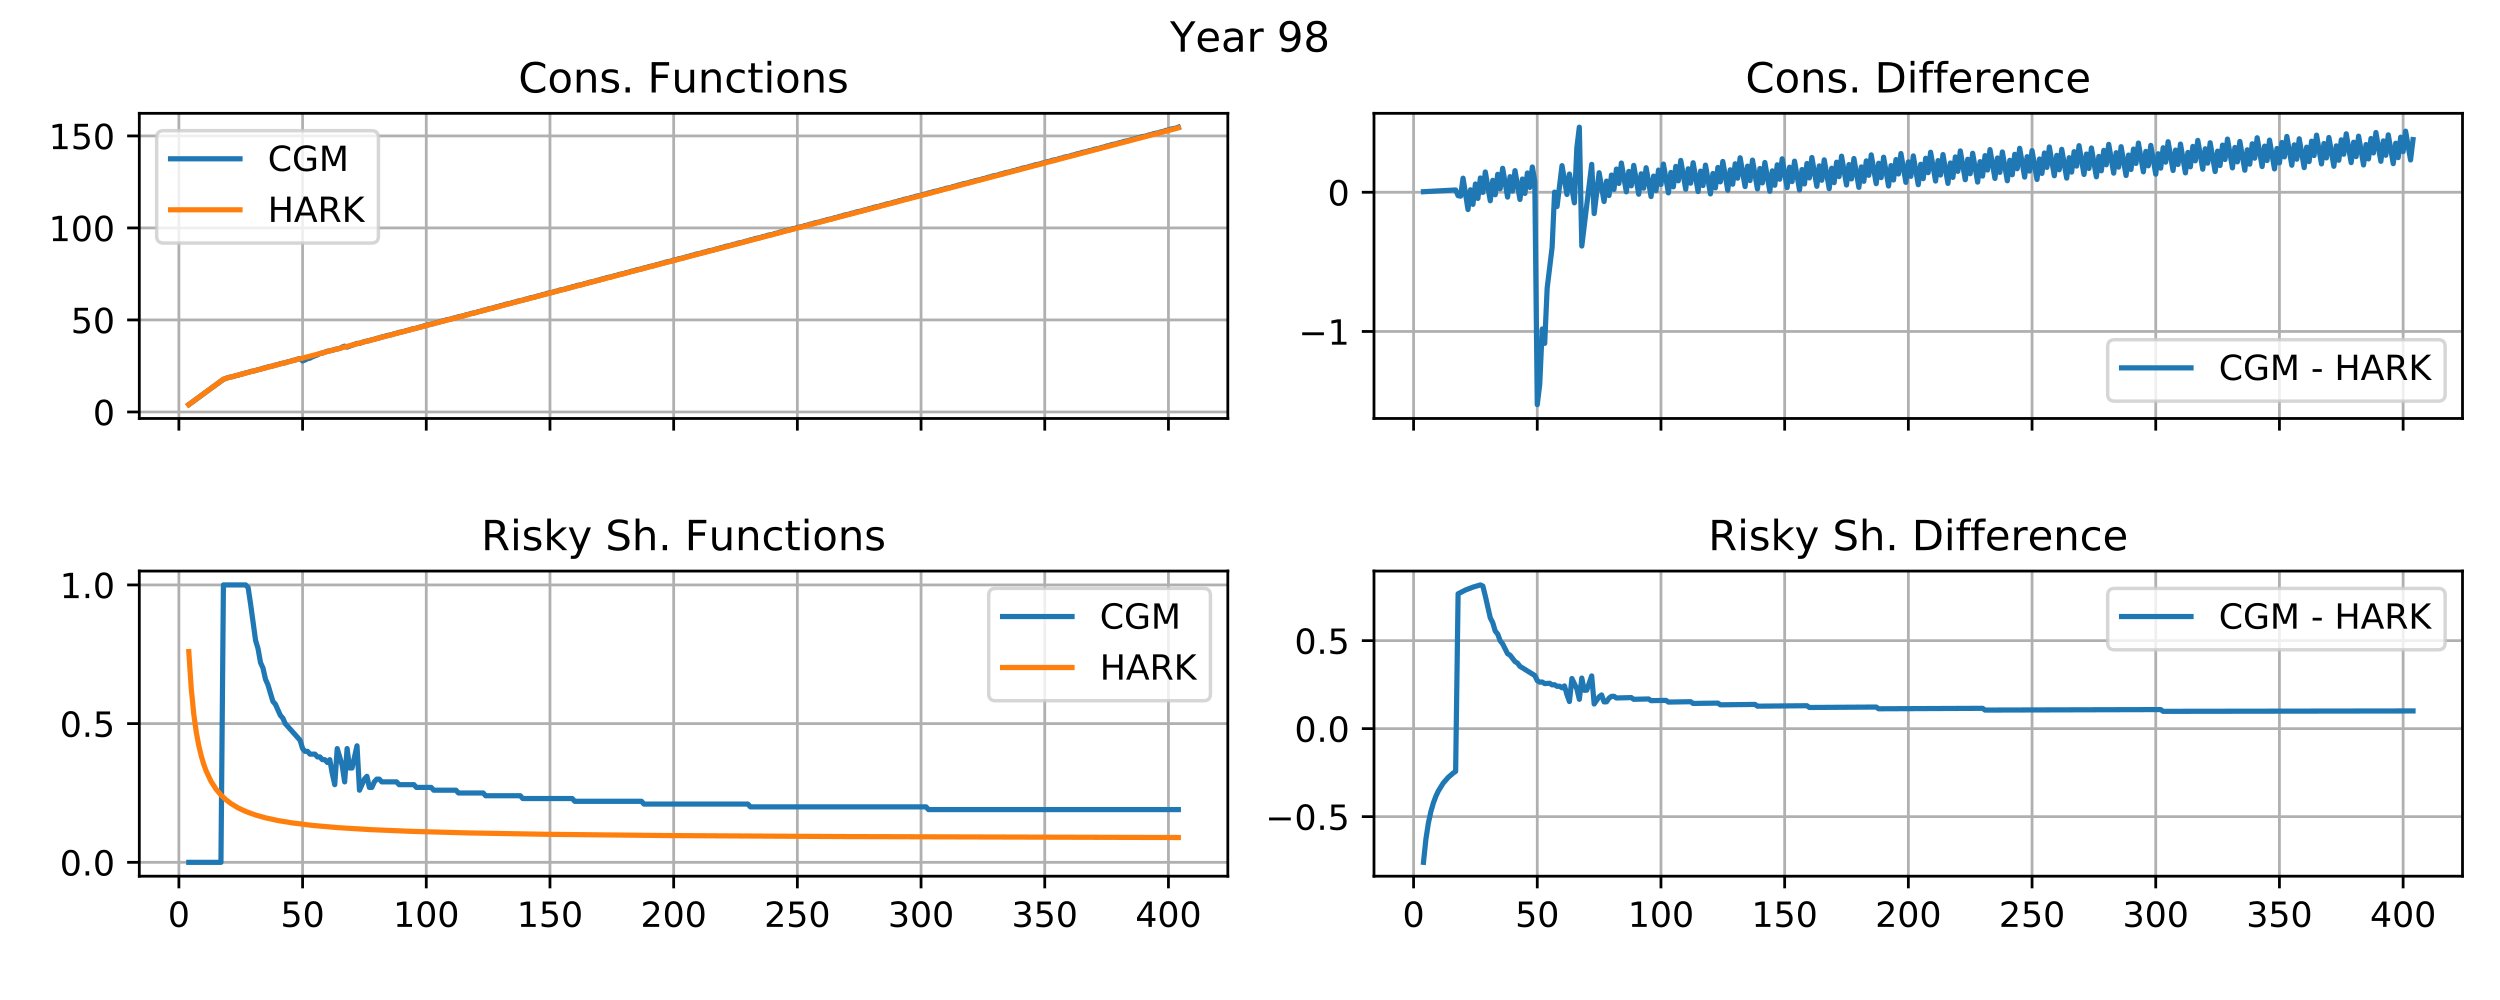 <?xml version="1.0" encoding="utf-8" standalone="no"?>
<!DOCTYPE svg PUBLIC "-//W3C//DTD SVG 1.1//EN"
  "http://www.w3.org/Graphics/SVG/1.1/DTD/svg11.dtd">
<!-- Created with matplotlib (https://matplotlib.org/) -->
<svg height="288pt" version="1.1" viewBox="0 0 720 288" width="720pt" xmlns="http://www.w3.org/2000/svg" xmlns:xlink="http://www.w3.org/1999/xlink">
 <defs>
  <style type="text/css">
*{stroke-linecap:butt;stroke-linejoin:round;}
  </style>
 </defs>
 <g id="figure_1">
  <g id="patch_1">
   <path d="M 0 288 
L 720 288 
L 720 0 
L 0 0 
z
" style="fill:#ffffff;"/>
  </g>
  <g id="axes_1">
   <g id="patch_2">
    <path d="M 40.12 120.522 
L 353.61 120.522 
L 353.61 32.64 
L 40.12 32.64 
z
" style="fill:#ffffff;"/>
   </g>
   <g id="matplotlib.axis_1">
    <g id="xtick_1">
     <g id="line2d_1">
      <path clip-path="url(#p3668543517)" d="M 51.52 120.522 
L 51.52 32.64 
" style="fill:none;stroke:#b0b0b0;stroke-linecap:square;stroke-width:0.8;"/>
     </g>
     <g id="line2d_2">
      <defs>
       <path d="M 0 0 
L 0 3.5 
" id="m894a5c0a90" style="stroke:#000000;stroke-width:0.8;"/>
      </defs>
      <g>
       <use style="stroke:#000000;stroke-width:0.8;" x="51.52" xlink:href="#m894a5c0a90" y="120.522"/>
      </g>
     </g>
    </g>
    <g id="xtick_2">
     <g id="line2d_3">
      <path clip-path="url(#p3668543517)" d="M 87.144 120.522 
L 87.144 32.64 
" style="fill:none;stroke:#b0b0b0;stroke-linecap:square;stroke-width:0.8;"/>
     </g>
     <g id="line2d_4">
      <g>
       <use style="stroke:#000000;stroke-width:0.8;" x="87.144" xlink:href="#m894a5c0a90" y="120.522"/>
      </g>
     </g>
    </g>
    <g id="xtick_3">
     <g id="line2d_5">
      <path clip-path="url(#p3668543517)" d="M 122.767 120.522 
L 122.767 32.64 
" style="fill:none;stroke:#b0b0b0;stroke-linecap:square;stroke-width:0.8;"/>
     </g>
     <g id="line2d_6">
      <g>
       <use style="stroke:#000000;stroke-width:0.8;" x="122.767" xlink:href="#m894a5c0a90" y="120.522"/>
      </g>
     </g>
    </g>
    <g id="xtick_4">
     <g id="line2d_7">
      <path clip-path="url(#p3668543517)" d="M 158.391 120.522 
L 158.391 32.64 
" style="fill:none;stroke:#b0b0b0;stroke-linecap:square;stroke-width:0.8;"/>
     </g>
     <g id="line2d_8">
      <g>
       <use style="stroke:#000000;stroke-width:0.8;" x="158.391" xlink:href="#m894a5c0a90" y="120.522"/>
      </g>
     </g>
    </g>
    <g id="xtick_5">
     <g id="line2d_9">
      <path clip-path="url(#p3668543517)" d="M 194.015 120.522 
L 194.015 32.64 
" style="fill:none;stroke:#b0b0b0;stroke-linecap:square;stroke-width:0.8;"/>
     </g>
     <g id="line2d_10">
      <g>
       <use style="stroke:#000000;stroke-width:0.8;" x="194.015" xlink:href="#m894a5c0a90" y="120.522"/>
      </g>
     </g>
    </g>
    <g id="xtick_6">
     <g id="line2d_11">
      <path clip-path="url(#p3668543517)" d="M 229.639 120.522 
L 229.639 32.64 
" style="fill:none;stroke:#b0b0b0;stroke-linecap:square;stroke-width:0.8;"/>
     </g>
     <g id="line2d_12">
      <g>
       <use style="stroke:#000000;stroke-width:0.8;" x="229.639" xlink:href="#m894a5c0a90" y="120.522"/>
      </g>
     </g>
    </g>
    <g id="xtick_7">
     <g id="line2d_13">
      <path clip-path="url(#p3668543517)" d="M 265.263 120.522 
L 265.263 32.64 
" style="fill:none;stroke:#b0b0b0;stroke-linecap:square;stroke-width:0.8;"/>
     </g>
     <g id="line2d_14">
      <g>
       <use style="stroke:#000000;stroke-width:0.8;" x="265.263" xlink:href="#m894a5c0a90" y="120.522"/>
      </g>
     </g>
    </g>
    <g id="xtick_8">
     <g id="line2d_15">
      <path clip-path="url(#p3668543517)" d="M 300.887 120.522 
L 300.887 32.64 
" style="fill:none;stroke:#b0b0b0;stroke-linecap:square;stroke-width:0.8;"/>
     </g>
     <g id="line2d_16">
      <g>
       <use style="stroke:#000000;stroke-width:0.8;" x="300.887" xlink:href="#m894a5c0a90" y="120.522"/>
      </g>
     </g>
    </g>
    <g id="xtick_9">
     <g id="line2d_17">
      <path clip-path="url(#p3668543517)" d="M 336.511 120.522 
L 336.511 32.64 
" style="fill:none;stroke:#b0b0b0;stroke-linecap:square;stroke-width:0.8;"/>
     </g>
     <g id="line2d_18">
      <g>
       <use style="stroke:#000000;stroke-width:0.8;" x="336.511" xlink:href="#m894a5c0a90" y="120.522"/>
      </g>
     </g>
    </g>
   </g>
   <g id="matplotlib.axis_2">
    <g id="ytick_1">
     <g id="line2d_19">
      <path clip-path="url(#p3668543517)" d="M 40.12 118.645 
L 353.61 118.645 
" style="fill:none;stroke:#b0b0b0;stroke-linecap:square;stroke-width:0.8;"/>
     </g>
     <g id="line2d_20">
      <defs>
       <path d="M 0 0 
L -3.5 0 
" id="m65f02b7dc7" style="stroke:#000000;stroke-width:0.8;"/>
      </defs>
      <g>
       <use style="stroke:#000000;stroke-width:0.8;" x="40.12" xlink:href="#m65f02b7dc7" y="118.645"/>
      </g>
     </g>
     <g id="text_1">
      <!-- 0 -->
      <defs>
       <path d="M 31.781 66.406 
Q 24.172 66.406 20.328 58.906 
Q 16.5 51.422 16.5 36.375 
Q 16.5 21.391 20.328 13.891 
Q 24.172 6.391 31.781 6.391 
Q 39.453 6.391 43.281 13.891 
Q 47.125 21.391 47.125 36.375 
Q 47.125 51.422 43.281 58.906 
Q 39.453 66.406 31.781 66.406 
z
M 31.781 74.219 
Q 44.047 74.219 50.516 64.516 
Q 56.984 54.828 56.984 36.375 
Q 56.984 17.969 50.516 8.266 
Q 44.047 -1.422 31.781 -1.422 
Q 19.531 -1.422 13.062 8.266 
Q 6.594 17.969 6.594 36.375 
Q 6.594 54.828 13.062 64.516 
Q 19.531 74.219 31.781 74.219 
z
" id="DejaVuSans-48"/>
      </defs>
      <g transform="translate(26.758 122.444)scale(0.1 -0.1)">
       <use xlink:href="#DejaVuSans-48"/>
      </g>
     </g>
    </g>
    <g id="ytick_2">
     <g id="line2d_21">
      <path clip-path="url(#p3668543517)" d="M 40.12 92.147 
L 353.61 92.147 
" style="fill:none;stroke:#b0b0b0;stroke-linecap:square;stroke-width:0.8;"/>
     </g>
     <g id="line2d_22">
      <g>
       <use style="stroke:#000000;stroke-width:0.8;" x="40.12" xlink:href="#m65f02b7dc7" y="92.147"/>
      </g>
     </g>
     <g id="text_2">
      <!-- 50 -->
      <defs>
       <path d="M 10.797 72.906 
L 49.516 72.906 
L 49.516 64.594 
L 19.828 64.594 
L 19.828 46.734 
Q 21.969 47.469 24.109 47.828 
Q 26.266 48.188 28.422 48.188 
Q 40.625 48.188 47.75 41.5 
Q 54.891 34.812 54.891 23.391 
Q 54.891 11.625 47.562 5.094 
Q 40.234 -1.422 26.906 -1.422 
Q 22.312 -1.422 17.547 -0.641 
Q 12.797 0.141 7.719 1.703 
L 7.719 11.625 
Q 12.109 9.234 16.797 8.062 
Q 21.484 6.891 26.703 6.891 
Q 35.156 6.891 40.078 11.328 
Q 45.016 15.766 45.016 23.391 
Q 45.016 31 40.078 35.438 
Q 35.156 39.891 26.703 39.891 
Q 22.75 39.891 18.812 39.016 
Q 14.891 38.141 10.797 36.281 
z
" id="DejaVuSans-53"/>
      </defs>
      <g transform="translate(20.395 95.946)scale(0.1 -0.1)">
       <use xlink:href="#DejaVuSans-53"/>
       <use x="63.623" xlink:href="#DejaVuSans-48"/>
      </g>
     </g>
    </g>
    <g id="ytick_3">
     <g id="line2d_23">
      <path clip-path="url(#p3668543517)" d="M 40.12 65.65 
L 353.61 65.65 
" style="fill:none;stroke:#b0b0b0;stroke-linecap:square;stroke-width:0.8;"/>
     </g>
     <g id="line2d_24">
      <g>
       <use style="stroke:#000000;stroke-width:0.8;" x="40.12" xlink:href="#m65f02b7dc7" y="65.65"/>
      </g>
     </g>
     <g id="text_3">
      <!-- 100 -->
      <defs>
       <path d="M 12.406 8.297 
L 28.516 8.297 
L 28.516 63.922 
L 10.984 60.406 
L 10.984 69.391 
L 28.422 72.906 
L 38.281 72.906 
L 38.281 8.297 
L 54.391 8.297 
L 54.391 0 
L 12.406 0 
z
" id="DejaVuSans-49"/>
      </defs>
      <g transform="translate(14.033 69.449)scale(0.1 -0.1)">
       <use xlink:href="#DejaVuSans-49"/>
       <use x="63.623" xlink:href="#DejaVuSans-48"/>
       <use x="127.246" xlink:href="#DejaVuSans-48"/>
      </g>
     </g>
    </g>
    <g id="ytick_4">
     <g id="line2d_25">
      <path clip-path="url(#p3668543517)" d="M 40.12 39.152 
L 353.61 39.152 
" style="fill:none;stroke:#b0b0b0;stroke-linecap:square;stroke-width:0.8;"/>
     </g>
     <g id="line2d_26">
      <g>
       <use style="stroke:#000000;stroke-width:0.8;" x="40.12" xlink:href="#m65f02b7dc7" y="39.152"/>
      </g>
     </g>
     <g id="text_4">
      <!-- 150 -->
      <g transform="translate(14.033 42.951)scale(0.1 -0.1)">
       <use xlink:href="#DejaVuSans-49"/>
       <use x="63.623" xlink:href="#DejaVuSans-53"/>
       <use x="127.246" xlink:href="#DejaVuSans-48"/>
      </g>
     </g>
    </g>
   </g>
   <g id="line2d_27">
    <path clip-path="url(#p3668543517)" d="M 54.37 116.525 
L 64.344 109.238 
L 65.769 108.708 
L 67.194 108.443 
L 67.907 108.178 
L 68.619 108.046 
L 69.332 107.781 
L 70.044 107.648 
L 70.757 107.383 
L 71.469 107.251 
L 72.181 106.986 
L 73.606 106.721 
L 74.319 106.456 
L 75.031 106.323 
L 75.744 106.058 
L 76.456 105.926 
L 77.169 105.661 
L 78.594 105.396 
L 79.306 105.131 
L 80.019 104.998 
L 80.731 104.733 
L 82.156 104.469 
L 82.869 104.204 
L 83.581 104.071 
L 84.294 103.806 
L 85.006 103.674 
L 85.719 103.409 
L 86.431 103.276 
L 87.144 103.939 
L 87.856 103.674 
L 88.568 103.276 
L 89.281 103.144 
L 89.993 102.746 
L 91.418 102.216 
L 92.131 101.819 
L 92.843 101.686 
L 94.268 101.156 
L 95.693 100.891 
L 96.406 100.626 
L 97.831 100.361 
L 98.543 99.964 
L 99.256 99.699 
L 99.968 99.964 
L 102.818 98.904 
L 103.53 98.904 
L 104.955 98.374 
L 106.38 98.109 
L 107.093 97.844 
L 107.805 97.712 
L 108.518 97.447 
L 109.23 97.314 
L 109.943 97.049 
L 110.655 96.917 
L 111.368 96.652 
L 112.793 96.387 
L 113.505 96.122 
L 114.218 95.989 
L 114.93 95.724 
L 116.355 95.459 
L 117.068 95.194 
L 117.78 95.062 
L 118.493 94.797 
L 119.917 94.532 
L 120.63 94.267 
L 121.342 94.134 
L 122.055 93.869 
L 122.767 93.737 
L 123.48 93.472 
L 124.905 93.207 
L 125.617 92.942 
L 126.33 92.81 
L 127.042 92.545 
L 127.755 92.412 
L 128.467 92.147 
L 129.892 91.882 
L 130.605 91.617 
L 131.317 91.485 
L 132.03 91.22 
L 133.455 90.955 
L 134.167 90.69 
L 134.879 90.557 
L 135.592 90.292 
L 137.017 90.027 
L 137.729 89.762 
L 138.442 89.63 
L 139.154 89.365 
L 139.867 89.232 
L 140.579 88.967 
L 142.004 88.702 
L 142.717 88.437 
L 143.429 88.305 
L 144.142 88.04 
L 144.854 87.908 
L 145.567 87.643 
L 146.992 87.378 
L 147.704 87.113 
L 148.417 86.98 
L 149.129 86.715 
L 150.554 86.45 
L 151.266 86.185 
L 151.979 86.053 
L 152.691 85.788 
L 154.116 85.523 
L 154.829 85.258 
L 155.541 85.125 
L 156.254 84.86 
L 156.966 84.728 
L 157.679 84.463 
L 159.104 84.198 
L 159.816 83.933 
L 160.529 83.8 
L 161.241 83.535 
L 162.666 83.27 
L 163.379 83.005 
L 164.091 82.873 
L 164.804 82.608 
L 165.516 82.475 
L 166.228 82.211 
L 167.653 81.946 
L 168.366 81.681 
L 169.078 81.548 
L 169.791 81.283 
L 171.216 81.018 
L 171.928 80.753 
L 172.641 80.621 
L 173.353 80.356 
L 174.066 80.223 
L 174.778 79.958 
L 176.203 79.693 
L 176.916 79.428 
L 177.628 79.296 
L 178.341 79.031 
L 179.766 78.766 
L 180.478 78.501 
L 181.19 78.368 
L 181.903 78.103 
L 182.615 77.971 
L 183.328 77.706 
L 184.753 77.441 
L 185.465 77.176 
L 186.178 77.043 
L 186.89 76.779 
L 188.315 76.514 
L 189.028 76.249 
L 189.74 76.116 
L 190.453 75.851 
L 191.165 75.719 
L 191.878 75.454 
L 193.303 75.189 
L 194.015 74.924 
L 194.728 74.791 
L 195.44 74.526 
L 196.865 74.261 
L 197.577 73.996 
L 198.29 73.864 
L 199.002 73.599 
L 199.715 73.466 
L 200.427 73.201 
L 201.852 72.936 
L 202.565 72.671 
L 203.277 72.539 
L 203.99 72.274 
L 205.415 72.009 
L 206.127 71.744 
L 206.84 71.611 
L 207.552 71.346 
L 208.265 71.214 
L 208.977 70.949 
L 210.402 70.684 
L 211.115 70.419 
L 211.827 70.287 
L 212.54 70.022 
L 213.964 69.757 
L 214.677 69.492 
L 215.389 69.359 
L 216.102 69.094 
L 216.814 68.962 
L 217.527 68.697 
L 218.952 68.432 
L 219.664 68.167 
L 220.377 68.034 
L 221.089 67.769 
L 222.514 67.504 
L 223.227 67.239 
L 223.939 67.107 
L 224.652 66.842 
L 225.364 66.709 
L 226.077 66.444 
L 227.502 66.179 
L 228.214 65.914 
L 228.926 65.782 
L 229.639 65.517 
L 231.064 65.252 
L 231.776 64.987 
L 232.489 64.855 
L 233.201 64.59 
L 233.914 64.457 
L 234.626 64.192 
L 236.051 63.927 
L 236.764 63.662 
L 237.476 63.53 
L 238.189 63.265 
L 239.614 63 
L 240.326 62.735 
L 241.039 62.602 
L 241.751 62.337 
L 242.464 62.205 
L 243.176 61.94 
L 244.601 61.675 
L 245.313 61.41 
L 246.026 61.277 
L 246.738 61.012 
L 248.163 60.747 
L 248.876 60.482 
L 249.588 60.35 
L 250.301 60.085 
L 251.013 59.953 
L 251.726 59.688 
L 253.151 59.423 
L 253.863 59.158 
L 254.576 59.025 
L 255.288 58.76 
L 256.713 58.495 
L 257.426 58.23 
L 258.138 58.098 
L 258.851 57.833 
L 259.563 57.7 
L 260.275 57.435 
L 261.7 57.17 
L 262.413 56.905 
L 263.125 56.773 
L 263.838 56.508 
L 265.263 56.243 
L 265.975 55.978 
L 266.688 55.845 
L 267.4 55.58 
L 268.113 55.448 
L 268.825 55.183 
L 270.25 54.918 
L 270.963 54.653 
L 271.675 54.521 
L 272.388 54.256 
L 273.813 53.991 
L 274.525 53.726 
L 275.238 53.593 
L 275.95 53.328 
L 276.662 53.196 
L 277.375 52.931 
L 278.8 52.666 
L 279.512 52.401 
L 280.225 52.268 
L 280.937 52.003 
L 282.362 51.738 
L 283.075 51.473 
L 283.787 51.341 
L 284.5 51.076 
L 285.212 50.943 
L 285.925 50.678 
L 287.35 50.413 
L 288.062 50.148 
L 288.775 50.016 
L 289.487 49.751 
L 290.912 49.486 
L 291.624 49.221 
L 292.337 49.088 
L 293.049 48.824 
L 293.762 48.691 
L 294.474 48.426 
L 295.899 48.161 
L 296.612 47.896 
L 297.324 47.764 
L 298.037 47.499 
L 299.462 47.234 
L 300.174 46.969 
L 300.887 46.836 
L 301.599 46.571 
L 302.312 46.439 
L 303.024 46.174 
L 304.449 45.909 
L 305.162 45.644 
L 305.874 45.511 
L 306.587 45.246 
L 308.011 44.981 
L 308.724 44.716 
L 309.436 44.584 
L 310.149 44.319 
L 310.861 44.186 
L 311.574 43.921 
L 312.999 43.656 
L 313.711 43.392 
L 314.424 43.259 
L 315.136 42.994 
L 316.561 42.729 
L 317.274 42.464 
L 317.986 42.332 
L 318.699 42.067 
L 319.411 41.934 
L 320.124 41.669 
L 321.549 41.404 
L 322.261 41.139 
L 322.973 41.007 
L 323.686 40.742 
L 325.111 40.477 
L 325.823 40.212 
L 326.536 40.079 
L 327.248 39.814 
L 327.961 39.682 
L 328.673 39.417 
L 330.098 39.152 
L 330.811 38.887 
L 331.523 38.754 
L 332.236 38.489 
L 333.661 38.224 
L 334.373 37.959 
L 335.086 37.827 
L 335.798 37.562 
L 336.511 37.43 
L 337.223 37.165 
L 338.648 36.9 
L 339.36 36.635 
L 339.36 36.635 
" style="fill:none;stroke:#1f77b4;stroke-linecap:square;stroke-width:1.5;"/>
   </g>
   <g id="line2d_28">
    <path clip-path="url(#p3668543517)" d="M 54.37 116.527 
L 64.344 109.225 
L 65.769 108.762 
L 82.869 104.254 
L 339.36 36.835 
L 339.36 36.835 
" style="fill:none;stroke:#ff7f0e;stroke-linecap:square;stroke-width:1.5;"/>
   </g>
   <g id="patch_3">
    <path d="M 40.12 120.522 
L 40.12 32.64 
" style="fill:none;stroke:#000000;stroke-linecap:square;stroke-linejoin:miter;stroke-width:0.8;"/>
   </g>
   <g id="patch_4">
    <path d="M 353.61 120.522 
L 353.61 32.64 
" style="fill:none;stroke:#000000;stroke-linecap:square;stroke-linejoin:miter;stroke-width:0.8;"/>
   </g>
   <g id="patch_5">
    <path d="M 40.12 120.522 
L 353.61 120.522 
" style="fill:none;stroke:#000000;stroke-linecap:square;stroke-linejoin:miter;stroke-width:0.8;"/>
   </g>
   <g id="patch_6">
    <path d="M 40.12 32.64 
L 353.61 32.64 
" style="fill:none;stroke:#000000;stroke-linecap:square;stroke-linejoin:miter;stroke-width:0.8;"/>
   </g>
   <g id="text_5">
    <!-- Cons. Functions -->
    <defs>
     <path d="M 64.406 67.281 
L 64.406 56.891 
Q 59.422 61.531 53.781 63.812 
Q 48.141 66.109 41.797 66.109 
Q 29.297 66.109 22.656 58.469 
Q 16.016 50.828 16.016 36.375 
Q 16.016 21.969 22.656 14.328 
Q 29.297 6.688 41.797 6.688 
Q 48.141 6.688 53.781 8.984 
Q 59.422 11.281 64.406 15.922 
L 64.406 5.609 
Q 59.234 2.094 53.438 0.328 
Q 47.656 -1.422 41.219 -1.422 
Q 24.656 -1.422 15.125 8.703 
Q 5.609 18.844 5.609 36.375 
Q 5.609 53.953 15.125 64.078 
Q 24.656 74.219 41.219 74.219 
Q 47.75 74.219 53.531 72.484 
Q 59.328 70.75 64.406 67.281 
z
" id="DejaVuSans-67"/>
     <path d="M 30.609 48.391 
Q 23.391 48.391 19.188 42.75 
Q 14.984 37.109 14.984 27.297 
Q 14.984 17.484 19.156 11.844 
Q 23.344 6.203 30.609 6.203 
Q 37.797 6.203 41.984 11.859 
Q 46.188 17.531 46.188 27.297 
Q 46.188 37.016 41.984 42.703 
Q 37.797 48.391 30.609 48.391 
z
M 30.609 56 
Q 42.328 56 49.016 48.375 
Q 55.719 40.766 55.719 27.297 
Q 55.719 13.875 49.016 6.219 
Q 42.328 -1.422 30.609 -1.422 
Q 18.844 -1.422 12.172 6.219 
Q 5.516 13.875 5.516 27.297 
Q 5.516 40.766 12.172 48.375 
Q 18.844 56 30.609 56 
z
" id="DejaVuSans-111"/>
     <path d="M 54.891 33.016 
L 54.891 0 
L 45.906 0 
L 45.906 32.719 
Q 45.906 40.484 42.875 44.328 
Q 39.844 48.188 33.797 48.188 
Q 26.516 48.188 22.312 43.547 
Q 18.109 38.922 18.109 30.906 
L 18.109 0 
L 9.078 0 
L 9.078 54.688 
L 18.109 54.688 
L 18.109 46.188 
Q 21.344 51.125 25.703 53.562 
Q 30.078 56 35.797 56 
Q 45.219 56 50.047 50.172 
Q 54.891 44.344 54.891 33.016 
z
" id="DejaVuSans-110"/>
     <path d="M 44.281 53.078 
L 44.281 44.578 
Q 40.484 46.531 36.375 47.5 
Q 32.281 48.484 27.875 48.484 
Q 21.188 48.484 17.844 46.438 
Q 14.5 44.391 14.5 40.281 
Q 14.5 37.156 16.891 35.375 
Q 19.281 33.594 26.516 31.984 
L 29.594 31.297 
Q 39.156 29.25 43.188 25.516 
Q 47.219 21.781 47.219 15.094 
Q 47.219 7.469 41.188 3.016 
Q 35.156 -1.422 24.609 -1.422 
Q 20.219 -1.422 15.453 -0.562 
Q 10.688 0.297 5.422 2 
L 5.422 11.281 
Q 10.406 8.688 15.234 7.391 
Q 20.062 6.109 24.812 6.109 
Q 31.156 6.109 34.562 8.281 
Q 37.984 10.453 37.984 14.406 
Q 37.984 18.062 35.516 20.016 
Q 33.062 21.969 24.703 23.781 
L 21.578 24.516 
Q 13.234 26.266 9.516 29.906 
Q 5.812 33.547 5.812 39.891 
Q 5.812 47.609 11.281 51.797 
Q 16.75 56 26.812 56 
Q 31.781 56 36.172 55.266 
Q 40.578 54.547 44.281 53.078 
z
" id="DejaVuSans-115"/>
     <path d="M 10.688 12.406 
L 21 12.406 
L 21 0 
L 10.688 0 
z
" id="DejaVuSans-46"/>
     <path id="DejaVuSans-32"/>
     <path d="M 9.812 72.906 
L 51.703 72.906 
L 51.703 64.594 
L 19.672 64.594 
L 19.672 43.109 
L 48.578 43.109 
L 48.578 34.812 
L 19.672 34.812 
L 19.672 0 
L 9.812 0 
z
" id="DejaVuSans-70"/>
     <path d="M 8.5 21.578 
L 8.5 54.688 
L 17.484 54.688 
L 17.484 21.922 
Q 17.484 14.156 20.5 10.266 
Q 23.531 6.391 29.594 6.391 
Q 36.859 6.391 41.078 11.031 
Q 45.312 15.672 45.312 23.688 
L 45.312 54.688 
L 54.297 54.688 
L 54.297 0 
L 45.312 0 
L 45.312 8.406 
Q 42.047 3.422 37.719 1 
Q 33.406 -1.422 27.688 -1.422 
Q 18.266 -1.422 13.375 4.438 
Q 8.5 10.297 8.5 21.578 
z
M 31.109 56 
z
" id="DejaVuSans-117"/>
     <path d="M 48.781 52.594 
L 48.781 44.188 
Q 44.969 46.297 41.141 47.344 
Q 37.312 48.391 33.406 48.391 
Q 24.656 48.391 19.812 42.844 
Q 14.984 37.312 14.984 27.297 
Q 14.984 17.281 19.812 11.734 
Q 24.656 6.203 33.406 6.203 
Q 37.312 6.203 41.141 7.25 
Q 44.969 8.297 48.781 10.406 
L 48.781 2.094 
Q 45.016 0.344 40.984 -0.531 
Q 36.969 -1.422 32.422 -1.422 
Q 20.062 -1.422 12.781 6.344 
Q 5.516 14.109 5.516 27.297 
Q 5.516 40.672 12.859 48.328 
Q 20.219 56 33.016 56 
Q 37.156 56 41.109 55.141 
Q 45.062 54.297 48.781 52.594 
z
" id="DejaVuSans-99"/>
     <path d="M 18.312 70.219 
L 18.312 54.688 
L 36.812 54.688 
L 36.812 47.703 
L 18.312 47.703 
L 18.312 18.016 
Q 18.312 11.328 20.141 9.422 
Q 21.969 7.516 27.594 7.516 
L 36.812 7.516 
L 36.812 0 
L 27.594 0 
Q 17.188 0 13.234 3.875 
Q 9.281 7.766 9.281 18.016 
L 9.281 47.703 
L 2.688 47.703 
L 2.688 54.688 
L 9.281 54.688 
L 9.281 70.219 
z
" id="DejaVuSans-116"/>
     <path d="M 9.422 54.688 
L 18.406 54.688 
L 18.406 0 
L 9.422 0 
z
M 9.422 75.984 
L 18.406 75.984 
L 18.406 64.594 
L 9.422 64.594 
z
" id="DejaVuSans-105"/>
    </defs>
    <g transform="translate(149.293 26.64)scale(0.12 -0.12)">
     <use xlink:href="#DejaVuSans-67"/>
     <use x="69.824" xlink:href="#DejaVuSans-111"/>
     <use x="131.006" xlink:href="#DejaVuSans-110"/>
     <use x="194.385" xlink:href="#DejaVuSans-115"/>
     <use x="246.484" xlink:href="#DejaVuSans-46"/>
     <use x="278.271" xlink:href="#DejaVuSans-32"/>
     <use x="310.059" xlink:href="#DejaVuSans-70"/>
     <use x="367.5" xlink:href="#DejaVuSans-117"/>
     <use x="430.879" xlink:href="#DejaVuSans-110"/>
     <use x="494.258" xlink:href="#DejaVuSans-99"/>
     <use x="549.238" xlink:href="#DejaVuSans-116"/>
     <use x="588.447" xlink:href="#DejaVuSans-105"/>
     <use x="616.23" xlink:href="#DejaVuSans-111"/>
     <use x="677.412" xlink:href="#DejaVuSans-110"/>
     <use x="740.791" xlink:href="#DejaVuSans-115"/>
    </g>
   </g>
   <g id="legend_1">
    <g id="patch_7">
     <path d="M 47.12 69.996 
L 106.987 69.996 
Q 108.987 69.996 108.987 67.996 
L 108.987 39.64 
Q 108.987 37.64 106.987 37.64 
L 47.12 37.64 
Q 45.12 37.64 45.12 39.64 
L 45.12 67.996 
Q 45.12 69.996 47.12 69.996 
z
" style="fill:#ffffff;opacity:0.8;stroke:#cccccc;stroke-linejoin:miter;"/>
    </g>
    <g id="line2d_29">
     <path d="M 49.12 45.738 
L 69.12 45.738 
" style="fill:none;stroke:#1f77b4;stroke-linecap:square;stroke-width:1.5;"/>
    </g>
    <g id="line2d_30"/>
    <g id="text_6">
     <!-- CGM -->
     <defs>
      <path d="M 59.516 10.406 
L 59.516 29.984 
L 43.406 29.984 
L 43.406 38.094 
L 69.281 38.094 
L 69.281 6.781 
Q 63.578 2.734 56.688 0.656 
Q 49.812 -1.422 42 -1.422 
Q 24.906 -1.422 15.25 8.562 
Q 5.609 18.562 5.609 36.375 
Q 5.609 54.25 15.25 64.234 
Q 24.906 74.219 42 74.219 
Q 49.125 74.219 55.547 72.453 
Q 61.969 70.703 67.391 67.281 
L 67.391 56.781 
Q 61.922 61.422 55.766 63.766 
Q 49.609 66.109 42.828 66.109 
Q 29.438 66.109 22.719 58.641 
Q 16.016 51.172 16.016 36.375 
Q 16.016 21.625 22.719 14.156 
Q 29.438 6.688 42.828 6.688 
Q 48.047 6.688 52.141 7.594 
Q 56.25 8.5 59.516 10.406 
z
" id="DejaVuSans-71"/>
      <path d="M 9.812 72.906 
L 24.516 72.906 
L 43.109 23.297 
L 61.812 72.906 
L 76.516 72.906 
L 76.516 0 
L 66.891 0 
L 66.891 64.016 
L 48.094 14.016 
L 38.188 14.016 
L 19.391 64.016 
L 19.391 0 
L 9.812 0 
z
" id="DejaVuSans-77"/>
     </defs>
     <g transform="translate(77.12 49.238)scale(0.1 -0.1)">
      <use xlink:href="#DejaVuSans-67"/>
      <use x="69.824" xlink:href="#DejaVuSans-71"/>
      <use x="147.314" xlink:href="#DejaVuSans-77"/>
     </g>
    </g>
    <g id="line2d_31">
     <path d="M 49.12 60.417 
L 69.12 60.417 
" style="fill:none;stroke:#ff7f0e;stroke-linecap:square;stroke-width:1.5;"/>
    </g>
    <g id="line2d_32"/>
    <g id="text_7">
     <!-- HARK -->
     <defs>
      <path d="M 9.812 72.906 
L 19.672 72.906 
L 19.672 43.016 
L 55.516 43.016 
L 55.516 72.906 
L 65.375 72.906 
L 65.375 0 
L 55.516 0 
L 55.516 34.719 
L 19.672 34.719 
L 19.672 0 
L 9.812 0 
z
" id="DejaVuSans-72"/>
      <path d="M 34.188 63.188 
L 20.797 26.906 
L 47.609 26.906 
z
M 28.609 72.906 
L 39.797 72.906 
L 67.578 0 
L 57.328 0 
L 50.688 18.703 
L 17.828 18.703 
L 11.188 0 
L 0.781 0 
z
" id="DejaVuSans-65"/>
      <path d="M 44.391 34.188 
Q 47.562 33.109 50.562 29.594 
Q 53.562 26.078 56.594 19.922 
L 66.609 0 
L 56 0 
L 46.688 18.703 
Q 43.062 26.031 39.672 28.422 
Q 36.281 30.812 30.422 30.812 
L 19.672 30.812 
L 19.672 0 
L 9.812 0 
L 9.812 72.906 
L 32.078 72.906 
Q 44.578 72.906 50.734 67.672 
Q 56.891 62.453 56.891 51.906 
Q 56.891 45.016 53.688 40.469 
Q 50.484 35.938 44.391 34.188 
z
M 19.672 64.797 
L 19.672 38.922 
L 32.078 38.922 
Q 39.203 38.922 42.844 42.219 
Q 46.484 45.516 46.484 51.906 
Q 46.484 58.297 42.844 61.547 
Q 39.203 64.797 32.078 64.797 
z
" id="DejaVuSans-82"/>
      <path d="M 9.812 72.906 
L 19.672 72.906 
L 19.672 42.094 
L 52.391 72.906 
L 65.094 72.906 
L 28.906 38.922 
L 67.672 0 
L 54.688 0 
L 19.672 35.109 
L 19.672 0 
L 9.812 0 
z
" id="DejaVuSans-75"/>
     </defs>
     <g transform="translate(77.12 63.917)scale(0.1 -0.1)">
      <use xlink:href="#DejaVuSans-72"/>
      <use x="75.195" xlink:href="#DejaVuSans-65"/>
      <use x="143.604" xlink:href="#DejaVuSans-82"/>
      <use x="213.086" xlink:href="#DejaVuSans-75"/>
     </g>
    </g>
   </g>
  </g>
  <g id="axes_2">
   <g id="patch_8">
    <path d="M 395.71 120.522 
L 709.2 120.522 
L 709.2 32.64 
L 395.71 32.64 
z
" style="fill:#ffffff;"/>
   </g>
   <g id="matplotlib.axis_3">
    <g id="xtick_10">
     <g id="line2d_33">
      <path clip-path="url(#peebc5af7ea)" d="M 407.11 120.522 
L 407.11 32.64 
" style="fill:none;stroke:#b0b0b0;stroke-linecap:square;stroke-width:0.8;"/>
     </g>
     <g id="line2d_34">
      <g>
       <use style="stroke:#000000;stroke-width:0.8;" x="407.11" xlink:href="#m894a5c0a90" y="120.522"/>
      </g>
     </g>
    </g>
    <g id="xtick_11">
     <g id="line2d_35">
      <path clip-path="url(#peebc5af7ea)" d="M 442.733 120.522 
L 442.733 32.64 
" style="fill:none;stroke:#b0b0b0;stroke-linecap:square;stroke-width:0.8;"/>
     </g>
     <g id="line2d_36">
      <g>
       <use style="stroke:#000000;stroke-width:0.8;" x="442.733" xlink:href="#m894a5c0a90" y="120.522"/>
      </g>
     </g>
    </g>
    <g id="xtick_12">
     <g id="line2d_37">
      <path clip-path="url(#peebc5af7ea)" d="M 478.357 120.522 
L 478.357 32.64 
" style="fill:none;stroke:#b0b0b0;stroke-linecap:square;stroke-width:0.8;"/>
     </g>
     <g id="line2d_38">
      <g>
       <use style="stroke:#000000;stroke-width:0.8;" x="478.357" xlink:href="#m894a5c0a90" y="120.522"/>
      </g>
     </g>
    </g>
    <g id="xtick_13">
     <g id="line2d_39">
      <path clip-path="url(#peebc5af7ea)" d="M 513.981 120.522 
L 513.981 32.64 
" style="fill:none;stroke:#b0b0b0;stroke-linecap:square;stroke-width:0.8;"/>
     </g>
     <g id="line2d_40">
      <g>
       <use style="stroke:#000000;stroke-width:0.8;" x="513.981" xlink:href="#m894a5c0a90" y="120.522"/>
      </g>
     </g>
    </g>
    <g id="xtick_14">
     <g id="line2d_41">
      <path clip-path="url(#peebc5af7ea)" d="M 549.605 120.522 
L 549.605 32.64 
" style="fill:none;stroke:#b0b0b0;stroke-linecap:square;stroke-width:0.8;"/>
     </g>
     <g id="line2d_42">
      <g>
       <use style="stroke:#000000;stroke-width:0.8;" x="549.605" xlink:href="#m894a5c0a90" y="120.522"/>
      </g>
     </g>
    </g>
    <g id="xtick_15">
     <g id="line2d_43">
      <path clip-path="url(#peebc5af7ea)" d="M 585.229 120.522 
L 585.229 32.64 
" style="fill:none;stroke:#b0b0b0;stroke-linecap:square;stroke-width:0.8;"/>
     </g>
     <g id="line2d_44">
      <g>
       <use style="stroke:#000000;stroke-width:0.8;" x="585.229" xlink:href="#m894a5c0a90" y="120.522"/>
      </g>
     </g>
    </g>
    <g id="xtick_16">
     <g id="line2d_45">
      <path clip-path="url(#peebc5af7ea)" d="M 620.853 120.522 
L 620.853 32.64 
" style="fill:none;stroke:#b0b0b0;stroke-linecap:square;stroke-width:0.8;"/>
     </g>
     <g id="line2d_46">
      <g>
       <use style="stroke:#000000;stroke-width:0.8;" x="620.853" xlink:href="#m894a5c0a90" y="120.522"/>
      </g>
     </g>
    </g>
    <g id="xtick_17">
     <g id="line2d_47">
      <path clip-path="url(#peebc5af7ea)" d="M 656.477 120.522 
L 656.477 32.64 
" style="fill:none;stroke:#b0b0b0;stroke-linecap:square;stroke-width:0.8;"/>
     </g>
     <g id="line2d_48">
      <g>
       <use style="stroke:#000000;stroke-width:0.8;" x="656.477" xlink:href="#m894a5c0a90" y="120.522"/>
      </g>
     </g>
    </g>
    <g id="xtick_18">
     <g id="line2d_49">
      <path clip-path="url(#peebc5af7ea)" d="M 692.101 120.522 
L 692.101 32.64 
" style="fill:none;stroke:#b0b0b0;stroke-linecap:square;stroke-width:0.8;"/>
     </g>
     <g id="line2d_50">
      <g>
       <use style="stroke:#000000;stroke-width:0.8;" x="692.101" xlink:href="#m894a5c0a90" y="120.522"/>
      </g>
     </g>
    </g>
   </g>
   <g id="matplotlib.axis_4">
    <g id="ytick_5">
     <g id="line2d_51">
      <path clip-path="url(#peebc5af7ea)" d="M 395.71 95.463 
L 709.2 95.463 
" style="fill:none;stroke:#b0b0b0;stroke-linecap:square;stroke-width:0.8;"/>
     </g>
     <g id="line2d_52">
      <g>
       <use style="stroke:#000000;stroke-width:0.8;" x="395.71" xlink:href="#m65f02b7dc7" y="95.463"/>
      </g>
     </g>
     <g id="text_8">
      <!-- −1 -->
      <defs>
       <path d="M 10.594 35.5 
L 73.188 35.5 
L 73.188 27.203 
L 10.594 27.203 
z
" id="DejaVuSans-8722"/>
      </defs>
      <g transform="translate(373.968 99.262)scale(0.1 -0.1)">
       <use xlink:href="#DejaVuSans-8722"/>
       <use x="83.789" xlink:href="#DejaVuSans-49"/>
      </g>
     </g>
    </g>
    <g id="ytick_6">
     <g id="line2d_53">
      <path clip-path="url(#peebc5af7ea)" d="M 395.71 55.368 
L 709.2 55.368 
" style="fill:none;stroke:#b0b0b0;stroke-linecap:square;stroke-width:0.8;"/>
     </g>
     <g id="line2d_54">
      <g>
       <use style="stroke:#000000;stroke-width:0.8;" x="395.71" xlink:href="#m65f02b7dc7" y="55.368"/>
      </g>
     </g>
     <g id="text_9">
      <!-- 0 -->
      <g transform="translate(382.348 59.167)scale(0.1 -0.1)">
       <use xlink:href="#DejaVuSans-48"/>
      </g>
     </g>
    </g>
   </g>
   <g id="line2d_55">
    <path clip-path="url(#peebc5af7ea)" d="M 409.96 55.213 
L 419.222 54.711 
L 419.934 56.348 
L 420.647 56.498 
L 421.359 51.32 
L 422.784 60.344 
L 423.497 54.653 
L 424.209 58.858 
L 424.922 52.996 
L 425.634 57.141 
L 426.347 51.263 
L 427.059 55.408 
L 427.771 49.529 
L 429.196 57.819 
L 429.909 51.94 
L 430.621 56.085 
L 431.334 50.206 
L 432.046 54.351 
L 432.759 48.472 
L 434.184 56.763 
L 434.896 50.884 
L 435.609 55.029 
L 436.321 49.15 
L 437.746 57.44 
L 438.459 51.561 
L 439.171 55.706 
L 439.884 49.827 
L 440.596 53.972 
L 441.309 48.094 
L 442.021 52.239 
L 442.733 116.527 
L 443.446 110.648 
L 444.158 94.745 
L 444.871 98.89 
L 445.583 82.988 
L 447.008 71.23 
L 447.721 55.327 
L 448.433 59.472 
L 449.858 47.715 
L 451.283 56.005 
L 451.996 50.126 
L 453.421 58.416 
L 454.133 42.513 
L 454.846 36.635 
L 455.558 70.851 
L 458.408 47.336 
L 459.12 61.505 
L 460.545 49.747 
L 461.97 58.037 
L 462.683 52.158 
L 463.395 56.304 
L 464.108 50.425 
L 464.82 54.57 
L 465.533 48.691 
L 466.245 52.836 
L 466.958 46.957 
L 468.383 55.247 
L 469.095 49.368 
L 469.808 53.513 
L 470.52 47.635 
L 471.945 55.925 
L 472.658 50.046 
L 473.37 54.191 
L 474.082 48.312 
L 475.507 56.602 
L 476.22 50.723 
L 476.932 54.868 
L 477.645 48.99 
L 478.357 53.135 
L 479.07 47.256 
L 480.495 55.546 
L 481.207 49.667 
L 481.92 53.812 
L 482.632 47.933 
L 483.345 52.078 
L 484.057 46.199 
L 485.482 54.49 
L 486.195 48.611 
L 486.907 52.756 
L 487.62 46.877 
L 489.045 55.167 
L 489.757 49.288 
L 490.469 53.433 
L 491.182 47.554 
L 492.607 55.844 
L 493.319 49.966 
L 494.032 54.111 
L 494.744 48.232 
L 495.457 52.377 
L 496.169 46.498 
L 497.594 54.788 
L 498.307 48.909 
L 499.019 53.054 
L 499.732 47.176 
L 500.444 51.321 
L 501.157 45.442 
L 502.582 53.732 
L 503.294 47.853 
L 504.007 51.998 
L 504.719 46.119 
L 506.144 54.409 
L 506.856 48.53 
L 507.569 52.675 
L 508.281 46.797 
L 509.706 55.087 
L 510.419 49.208 
L 511.131 53.353 
L 511.844 47.474 
L 512.556 51.619 
L 513.269 45.74 
L 514.694 54.03 
L 515.406 48.152 
L 516.119 52.297 
L 516.831 46.418 
L 518.256 54.708 
L 518.969 48.829 
L 519.681 52.974 
L 520.394 47.095 
L 521.106 51.24 
L 521.818 45.362 
L 523.243 53.652 
L 523.956 47.773 
L 524.668 51.918 
L 525.381 46.039 
L 526.806 54.329 
L 527.518 48.45 
L 528.231 52.595 
L 528.943 46.716 
L 529.656 50.861 
L 530.368 44.983 
L 531.793 53.273 
L 532.506 47.394 
L 533.218 51.539 
L 533.931 45.66 
L 535.356 53.95 
L 536.068 48.071 
L 536.78 52.216 
L 537.493 46.338 
L 538.205 50.483 
L 538.918 44.604 
L 540.343 52.894 
L 541.055 47.015 
L 541.768 51.16 
L 542.48 45.281 
L 543.905 53.571 
L 544.618 47.693 
L 545.33 51.838 
L 546.043 45.959 
L 546.755 50.104 
L 547.468 44.225 
L 548.893 52.515 
L 549.605 46.636 
L 550.318 50.781 
L 551.03 44.902 
L 552.455 53.193 
L 553.167 47.314 
L 553.88 51.459 
L 554.592 45.58 
L 555.305 49.725 
L 556.017 43.846 
L 557.442 52.136 
L 558.155 46.257 
L 558.867 50.402 
L 559.58 44.524 
L 561.005 52.814 
L 561.717 46.935 
L 562.43 51.08 
L 563.142 45.201 
L 563.855 49.346 
L 564.567 43.467 
L 565.992 51.757 
L 566.705 45.879 
L 567.417 50.024 
L 568.13 44.145 
L 569.554 52.435 
L 570.267 46.556 
L 570.979 50.701 
L 571.692 44.822 
L 572.404 48.967 
L 573.117 43.088 
L 574.542 51.379 
L 575.254 45.5 
L 575.967 49.645 
L 576.679 43.766 
L 578.104 52.056 
L 578.817 46.177 
L 579.529 50.322 
L 580.242 44.443 
L 580.954 48.588 
L 581.667 42.71 
L 583.092 51 
L 583.804 45.121 
L 584.516 49.266 
L 585.229 43.387 
L 586.654 51.677 
L 587.366 45.798 
L 588.079 49.943 
L 588.791 44.065 
L 589.504 48.21 
L 590.216 42.331 
L 591.641 50.621 
L 592.354 44.742 
L 593.066 48.887 
L 593.779 43.008 
L 595.204 51.298 
L 595.916 45.419 
L 596.629 49.565 
L 597.341 43.686 
L 598.054 47.831 
L 598.766 41.952 
L 600.191 50.242 
L 600.903 44.363 
L 601.616 48.508 
L 602.328 42.629 
L 603.753 50.919 
L 604.466 45.041 
L 605.178 49.186 
L 605.891 43.307 
L 606.603 47.452 
L 607.316 41.573 
L 608.741 49.863 
L 609.453 43.984 
L 610.166 48.129 
L 610.878 42.251 
L 612.303 50.541 
L 613.016 44.662 
L 613.728 48.807 
L 614.441 42.928 
L 615.153 47.073 
L 615.865 41.194 
L 617.29 49.484 
L 618.003 43.605 
L 618.715 47.751 
L 619.428 41.872 
L 620.853 50.162 
L 621.565 44.283 
L 622.278 48.428 
L 622.99 42.549 
L 623.703 46.694 
L 624.415 40.815 
L 625.84 49.105 
L 626.553 43.227 
L 627.265 47.372 
L 627.978 41.493 
L 629.403 49.783 
L 630.115 43.904 
L 630.827 48.049 
L 631.54 42.17 
L 632.252 46.315 
L 632.965 40.437 
L 634.39 48.727 
L 635.102 42.848 
L 635.815 46.993 
L 636.527 41.114 
L 637.952 49.404 
L 638.665 43.525 
L 639.377 47.67 
L 640.09 41.791 
L 640.802 45.937 
L 641.515 40.058 
L 642.94 48.348 
L 643.652 42.469 
L 644.365 46.614 
L 645.077 40.735 
L 646.502 49.025 
L 647.214 43.146 
L 647.927 47.291 
L 648.639 41.413 
L 649.352 45.558 
L 650.064 39.679 
L 651.489 47.969 
L 652.202 42.09 
L 652.914 46.235 
L 653.627 40.356 
L 655.052 48.646 
L 655.764 42.768 
L 656.477 46.913 
L 657.189 41.034 
L 657.902 45.179 
L 658.614 39.3 
L 660.039 47.59 
L 660.752 41.711 
L 661.464 45.856 
L 662.177 39.977 
L 663.601 48.268 
L 664.314 42.389 
L 665.026 46.534 
L 665.739 40.655 
L 666.451 44.8 
L 667.164 38.921 
L 668.589 47.211 
L 669.301 41.332 
L 670.014 45.477 
L 670.726 39.599 
L 672.151 47.889 
L 672.864 42.01 
L 673.576 46.155 
L 674.289 40.276 
L 675.001 44.421 
L 675.714 38.542 
L 677.139 46.832 
L 677.851 40.954 
L 678.563 45.099 
L 679.276 39.22 
L 680.701 47.51 
L 681.413 41.631 
L 682.126 45.776 
L 682.838 39.897 
L 683.551 44.042 
L 684.263 38.163 
L 685.688 46.454 
L 686.401 40.575 
L 687.113 44.72 
L 687.826 38.841 
L 689.251 47.131 
L 689.963 41.252 
L 690.676 45.397 
L 691.388 39.518 
L 692.101 43.663 
L 692.813 37.785 
L 694.238 46.075 
L 694.95 40.196 
L 694.95 40.196 
" style="fill:none;stroke:#1f77b4;stroke-linecap:square;stroke-width:1.5;"/>
   </g>
   <g id="patch_9">
    <path d="M 395.71 120.522 
L 395.71 32.64 
" style="fill:none;stroke:#000000;stroke-linecap:square;stroke-linejoin:miter;stroke-width:0.8;"/>
   </g>
   <g id="patch_10">
    <path d="M 709.2 120.522 
L 709.2 32.64 
" style="fill:none;stroke:#000000;stroke-linecap:square;stroke-linejoin:miter;stroke-width:0.8;"/>
   </g>
   <g id="patch_11">
    <path d="M 395.71 120.522 
L 709.2 120.522 
" style="fill:none;stroke:#000000;stroke-linecap:square;stroke-linejoin:miter;stroke-width:0.8;"/>
   </g>
   <g id="patch_12">
    <path d="M 395.71 32.64 
L 709.2 32.64 
" style="fill:none;stroke:#000000;stroke-linecap:square;stroke-linejoin:miter;stroke-width:0.8;"/>
   </g>
   <g id="text_10">
    <!-- Cons. Difference -->
    <defs>
     <path d="M 19.672 64.797 
L 19.672 8.109 
L 31.594 8.109 
Q 46.688 8.109 53.688 14.938 
Q 60.688 21.781 60.688 36.531 
Q 60.688 51.172 53.688 57.984 
Q 46.688 64.797 31.594 64.797 
z
M 9.812 72.906 
L 30.078 72.906 
Q 51.266 72.906 61.172 64.094 
Q 71.094 55.281 71.094 36.531 
Q 71.094 17.672 61.125 8.828 
Q 51.172 0 30.078 0 
L 9.812 0 
z
" id="DejaVuSans-68"/>
     <path d="M 37.109 75.984 
L 37.109 68.5 
L 28.516 68.5 
Q 23.688 68.5 21.797 66.547 
Q 19.922 64.594 19.922 59.516 
L 19.922 54.688 
L 34.719 54.688 
L 34.719 47.703 
L 19.922 47.703 
L 19.922 0 
L 10.891 0 
L 10.891 47.703 
L 2.297 47.703 
L 2.297 54.688 
L 10.891 54.688 
L 10.891 58.5 
Q 10.891 67.625 15.141 71.797 
Q 19.391 75.984 28.609 75.984 
z
" id="DejaVuSans-102"/>
     <path d="M 56.203 29.594 
L 56.203 25.203 
L 14.891 25.203 
Q 15.484 15.922 20.484 11.062 
Q 25.484 6.203 34.422 6.203 
Q 39.594 6.203 44.453 7.469 
Q 49.312 8.734 54.109 11.281 
L 54.109 2.781 
Q 49.266 0.734 44.188 -0.344 
Q 39.109 -1.422 33.891 -1.422 
Q 20.797 -1.422 13.156 6.188 
Q 5.516 13.812 5.516 26.812 
Q 5.516 40.234 12.766 48.109 
Q 20.016 56 32.328 56 
Q 43.359 56 49.781 48.891 
Q 56.203 41.797 56.203 29.594 
z
M 47.219 32.234 
Q 47.125 39.594 43.094 43.984 
Q 39.062 48.391 32.422 48.391 
Q 24.906 48.391 20.391 44.141 
Q 15.875 39.891 15.188 32.172 
z
" id="DejaVuSans-101"/>
     <path d="M 41.109 46.297 
Q 39.594 47.172 37.812 47.578 
Q 36.031 48 33.891 48 
Q 26.266 48 22.188 43.047 
Q 18.109 38.094 18.109 28.812 
L 18.109 0 
L 9.078 0 
L 9.078 54.688 
L 18.109 54.688 
L 18.109 46.188 
Q 20.953 51.172 25.484 53.578 
Q 30.031 56 36.531 56 
Q 37.453 56 38.578 55.875 
Q 39.703 55.766 41.062 55.516 
z
" id="DejaVuSans-114"/>
    </defs>
    <g transform="translate(502.699 26.64)scale(0.12 -0.12)">
     <use xlink:href="#DejaVuSans-67"/>
     <use x="69.824" xlink:href="#DejaVuSans-111"/>
     <use x="131.006" xlink:href="#DejaVuSans-110"/>
     <use x="194.385" xlink:href="#DejaVuSans-115"/>
     <use x="246.484" xlink:href="#DejaVuSans-46"/>
     <use x="278.271" xlink:href="#DejaVuSans-32"/>
     <use x="310.059" xlink:href="#DejaVuSans-68"/>
     <use x="387.061" xlink:href="#DejaVuSans-105"/>
     <use x="414.844" xlink:href="#DejaVuSans-102"/>
     <use x="450.049" xlink:href="#DejaVuSans-102"/>
     <use x="485.254" xlink:href="#DejaVuSans-101"/>
     <use x="546.777" xlink:href="#DejaVuSans-114"/>
     <use x="587.859" xlink:href="#DejaVuSans-101"/>
     <use x="649.383" xlink:href="#DejaVuSans-110"/>
     <use x="712.762" xlink:href="#DejaVuSans-99"/>
     <use x="767.742" xlink:href="#DejaVuSans-101"/>
    </g>
   </g>
   <g id="legend_2">
    <g id="patch_13">
     <path d="M 609.009 115.522 
L 702.2 115.522 
Q 704.2 115.522 704.2 113.522 
L 704.2 99.843 
Q 704.2 97.843 702.2 97.843 
L 609.009 97.843 
Q 607.009 97.843 607.009 99.843 
L 607.009 113.522 
Q 607.009 115.522 609.009 115.522 
z
" style="fill:#ffffff;opacity:0.8;stroke:#cccccc;stroke-linejoin:miter;"/>
    </g>
    <g id="line2d_56">
     <path d="M 611.009 105.942 
L 631.009 105.942 
" style="fill:none;stroke:#1f77b4;stroke-linecap:square;stroke-width:1.5;"/>
    </g>
    <g id="line2d_57"/>
    <g id="text_11">
     <!-- CGM - HARK -->
     <defs>
      <path d="M 4.891 31.391 
L 31.203 31.391 
L 31.203 23.391 
L 4.891 23.391 
z
" id="DejaVuSans-45"/>
     </defs>
     <g transform="translate(639.009 109.442)scale(0.1 -0.1)">
      <use xlink:href="#DejaVuSans-67"/>
      <use x="69.824" xlink:href="#DejaVuSans-71"/>
      <use x="147.314" xlink:href="#DejaVuSans-77"/>
      <use x="233.594" xlink:href="#DejaVuSans-32"/>
      <use x="265.381" xlink:href="#DejaVuSans-45"/>
      <use x="301.465" xlink:href="#DejaVuSans-32"/>
      <use x="333.252" xlink:href="#DejaVuSans-72"/>
      <use x="408.447" xlink:href="#DejaVuSans-65"/>
      <use x="476.855" xlink:href="#DejaVuSans-82"/>
      <use x="546.338" xlink:href="#DejaVuSans-75"/>
     </g>
    </g>
   </g>
  </g>
  <g id="axes_3">
   <g id="patch_14">
    <path d="M 40.12 252.344 
L 353.61 252.344 
L 353.61 164.462 
L 40.12 164.462 
z
" style="fill:#ffffff;"/>
   </g>
   <g id="matplotlib.axis_5">
    <g id="xtick_19">
     <g id="line2d_58">
      <path clip-path="url(#pec292f3c75)" d="M 51.52 252.344 
L 51.52 164.462 
" style="fill:none;stroke:#b0b0b0;stroke-linecap:square;stroke-width:0.8;"/>
     </g>
     <g id="line2d_59">
      <g>
       <use style="stroke:#000000;stroke-width:0.8;" x="51.52" xlink:href="#m894a5c0a90" y="252.344"/>
      </g>
     </g>
     <g id="text_12">
      <!-- 0 -->
      <g transform="translate(48.338 266.942)scale(0.1 -0.1)">
       <use xlink:href="#DejaVuSans-48"/>
      </g>
     </g>
    </g>
    <g id="xtick_20">
     <g id="line2d_60">
      <path clip-path="url(#pec292f3c75)" d="M 87.144 252.344 
L 87.144 164.462 
" style="fill:none;stroke:#b0b0b0;stroke-linecap:square;stroke-width:0.8;"/>
     </g>
     <g id="line2d_61">
      <g>
       <use style="stroke:#000000;stroke-width:0.8;" x="87.144" xlink:href="#m894a5c0a90" y="252.344"/>
      </g>
     </g>
     <g id="text_13">
      <!-- 50 -->
      <g transform="translate(80.781 266.942)scale(0.1 -0.1)">
       <use xlink:href="#DejaVuSans-53"/>
       <use x="63.623" xlink:href="#DejaVuSans-48"/>
      </g>
     </g>
    </g>
    <g id="xtick_21">
     <g id="line2d_62">
      <path clip-path="url(#pec292f3c75)" d="M 122.767 252.344 
L 122.767 164.462 
" style="fill:none;stroke:#b0b0b0;stroke-linecap:square;stroke-width:0.8;"/>
     </g>
     <g id="line2d_63">
      <g>
       <use style="stroke:#000000;stroke-width:0.8;" x="122.767" xlink:href="#m894a5c0a90" y="252.344"/>
      </g>
     </g>
     <g id="text_14">
      <!-- 100 -->
      <g transform="translate(113.224 266.942)scale(0.1 -0.1)">
       <use xlink:href="#DejaVuSans-49"/>
       <use x="63.623" xlink:href="#DejaVuSans-48"/>
       <use x="127.246" xlink:href="#DejaVuSans-48"/>
      </g>
     </g>
    </g>
    <g id="xtick_22">
     <g id="line2d_64">
      <path clip-path="url(#pec292f3c75)" d="M 158.391 252.344 
L 158.391 164.462 
" style="fill:none;stroke:#b0b0b0;stroke-linecap:square;stroke-width:0.8;"/>
     </g>
     <g id="line2d_65">
      <g>
       <use style="stroke:#000000;stroke-width:0.8;" x="158.391" xlink:href="#m894a5c0a90" y="252.344"/>
      </g>
     </g>
     <g id="text_15">
      <!-- 150 -->
      <g transform="translate(148.847 266.942)scale(0.1 -0.1)">
       <use xlink:href="#DejaVuSans-49"/>
       <use x="63.623" xlink:href="#DejaVuSans-53"/>
       <use x="127.246" xlink:href="#DejaVuSans-48"/>
      </g>
     </g>
    </g>
    <g id="xtick_23">
     <g id="line2d_66">
      <path clip-path="url(#pec292f3c75)" d="M 194.015 252.344 
L 194.015 164.462 
" style="fill:none;stroke:#b0b0b0;stroke-linecap:square;stroke-width:0.8;"/>
     </g>
     <g id="line2d_67">
      <g>
       <use style="stroke:#000000;stroke-width:0.8;" x="194.015" xlink:href="#m894a5c0a90" y="252.344"/>
      </g>
     </g>
     <g id="text_16">
      <!-- 200 -->
      <defs>
       <path d="M 19.188 8.297 
L 53.609 8.297 
L 53.609 0 
L 7.328 0 
L 7.328 8.297 
Q 12.938 14.109 22.625 23.891 
Q 32.328 33.688 34.812 36.531 
Q 39.547 41.844 41.422 45.531 
Q 43.312 49.219 43.312 52.781 
Q 43.312 58.594 39.234 62.25 
Q 35.156 65.922 28.609 65.922 
Q 23.969 65.922 18.812 64.312 
Q 13.672 62.703 7.812 59.422 
L 7.812 69.391 
Q 13.766 71.781 18.938 73 
Q 24.125 74.219 28.422 74.219 
Q 39.75 74.219 46.484 68.547 
Q 53.219 62.891 53.219 53.422 
Q 53.219 48.922 51.531 44.891 
Q 49.859 40.875 45.406 35.406 
Q 44.188 33.984 37.641 27.219 
Q 31.109 20.453 19.188 8.297 
z
" id="DejaVuSans-50"/>
      </defs>
      <g transform="translate(184.471 266.942)scale(0.1 -0.1)">
       <use xlink:href="#DejaVuSans-50"/>
       <use x="63.623" xlink:href="#DejaVuSans-48"/>
       <use x="127.246" xlink:href="#DejaVuSans-48"/>
      </g>
     </g>
    </g>
    <g id="xtick_24">
     <g id="line2d_68">
      <path clip-path="url(#pec292f3c75)" d="M 229.639 252.344 
L 229.639 164.462 
" style="fill:none;stroke:#b0b0b0;stroke-linecap:square;stroke-width:0.8;"/>
     </g>
     <g id="line2d_69">
      <g>
       <use style="stroke:#000000;stroke-width:0.8;" x="229.639" xlink:href="#m894a5c0a90" y="252.344"/>
      </g>
     </g>
     <g id="text_17">
      <!-- 250 -->
      <g transform="translate(220.095 266.942)scale(0.1 -0.1)">
       <use xlink:href="#DejaVuSans-50"/>
       <use x="63.623" xlink:href="#DejaVuSans-53"/>
       <use x="127.246" xlink:href="#DejaVuSans-48"/>
      </g>
     </g>
    </g>
    <g id="xtick_25">
     <g id="line2d_70">
      <path clip-path="url(#pec292f3c75)" d="M 265.263 252.344 
L 265.263 164.462 
" style="fill:none;stroke:#b0b0b0;stroke-linecap:square;stroke-width:0.8;"/>
     </g>
     <g id="line2d_71">
      <g>
       <use style="stroke:#000000;stroke-width:0.8;" x="265.263" xlink:href="#m894a5c0a90" y="252.344"/>
      </g>
     </g>
     <g id="text_18">
      <!-- 300 -->
      <defs>
       <path d="M 40.578 39.312 
Q 47.656 37.797 51.625 33 
Q 55.609 28.219 55.609 21.188 
Q 55.609 10.406 48.188 4.484 
Q 40.766 -1.422 27.094 -1.422 
Q 22.516 -1.422 17.656 -0.516 
Q 12.797 0.391 7.625 2.203 
L 7.625 11.719 
Q 11.719 9.328 16.594 8.109 
Q 21.484 6.891 26.812 6.891 
Q 36.078 6.891 40.938 10.547 
Q 45.797 14.203 45.797 21.188 
Q 45.797 27.641 41.281 31.266 
Q 36.766 34.906 28.719 34.906 
L 20.219 34.906 
L 20.219 43.016 
L 29.109 43.016 
Q 36.375 43.016 40.234 45.922 
Q 44.094 48.828 44.094 54.297 
Q 44.094 59.906 40.109 62.906 
Q 36.141 65.922 28.719 65.922 
Q 24.656 65.922 20.016 65.031 
Q 15.375 64.156 9.812 62.312 
L 9.812 71.094 
Q 15.438 72.656 20.344 73.438 
Q 25.25 74.219 29.594 74.219 
Q 40.828 74.219 47.359 69.109 
Q 53.906 64.016 53.906 55.328 
Q 53.906 49.266 50.438 45.094 
Q 46.969 40.922 40.578 39.312 
z
" id="DejaVuSans-51"/>
      </defs>
      <g transform="translate(255.719 266.942)scale(0.1 -0.1)">
       <use xlink:href="#DejaVuSans-51"/>
       <use x="63.623" xlink:href="#DejaVuSans-48"/>
       <use x="127.246" xlink:href="#DejaVuSans-48"/>
      </g>
     </g>
    </g>
    <g id="xtick_26">
     <g id="line2d_72">
      <path clip-path="url(#pec292f3c75)" d="M 300.887 252.344 
L 300.887 164.462 
" style="fill:none;stroke:#b0b0b0;stroke-linecap:square;stroke-width:0.8;"/>
     </g>
     <g id="line2d_73">
      <g>
       <use style="stroke:#000000;stroke-width:0.8;" x="300.887" xlink:href="#m894a5c0a90" y="252.344"/>
      </g>
     </g>
     <g id="text_19">
      <!-- 350 -->
      <g transform="translate(291.343 266.942)scale(0.1 -0.1)">
       <use xlink:href="#DejaVuSans-51"/>
       <use x="63.623" xlink:href="#DejaVuSans-53"/>
       <use x="127.246" xlink:href="#DejaVuSans-48"/>
      </g>
     </g>
    </g>
    <g id="xtick_27">
     <g id="line2d_74">
      <path clip-path="url(#pec292f3c75)" d="M 336.511 252.344 
L 336.511 164.462 
" style="fill:none;stroke:#b0b0b0;stroke-linecap:square;stroke-width:0.8;"/>
     </g>
     <g id="line2d_75">
      <g>
       <use style="stroke:#000000;stroke-width:0.8;" x="336.511" xlink:href="#m894a5c0a90" y="252.344"/>
      </g>
     </g>
     <g id="text_20">
      <!-- 400 -->
      <defs>
       <path d="M 37.797 64.312 
L 12.891 25.391 
L 37.797 25.391 
z
M 35.203 72.906 
L 47.609 72.906 
L 47.609 25.391 
L 58.016 25.391 
L 58.016 17.188 
L 47.609 17.188 
L 47.609 0 
L 37.797 0 
L 37.797 17.188 
L 4.891 17.188 
L 4.891 26.703 
z
" id="DejaVuSans-52"/>
      </defs>
      <g transform="translate(326.967 266.942)scale(0.1 -0.1)">
       <use xlink:href="#DejaVuSans-52"/>
       <use x="63.623" xlink:href="#DejaVuSans-48"/>
       <use x="127.246" xlink:href="#DejaVuSans-48"/>
      </g>
     </g>
    </g>
   </g>
   <g id="matplotlib.axis_6">
    <g id="ytick_7">
     <g id="line2d_76">
      <path clip-path="url(#pec292f3c75)" d="M 40.12 248.349 
L 353.61 248.349 
" style="fill:none;stroke:#b0b0b0;stroke-linecap:square;stroke-width:0.8;"/>
     </g>
     <g id="line2d_77">
      <g>
       <use style="stroke:#000000;stroke-width:0.8;" x="40.12" xlink:href="#m65f02b7dc7" y="248.349"/>
      </g>
     </g>
     <g id="text_21">
      <!-- 0.0 -->
      <g transform="translate(17.217 252.149)scale(0.1 -0.1)">
       <use xlink:href="#DejaVuSans-48"/>
       <use x="63.623" xlink:href="#DejaVuSans-46"/>
       <use x="95.41" xlink:href="#DejaVuSans-48"/>
      </g>
     </g>
    </g>
    <g id="ytick_8">
     <g id="line2d_78">
      <path clip-path="url(#pec292f3c75)" d="M 40.12 208.403 
L 353.61 208.403 
" style="fill:none;stroke:#b0b0b0;stroke-linecap:square;stroke-width:0.8;"/>
     </g>
     <g id="line2d_79">
      <g>
       <use style="stroke:#000000;stroke-width:0.8;" x="40.12" xlink:href="#m65f02b7dc7" y="208.403"/>
      </g>
     </g>
     <g id="text_22">
      <!-- 0.5 -->
      <g transform="translate(17.217 212.202)scale(0.1 -0.1)">
       <use xlink:href="#DejaVuSans-48"/>
       <use x="63.623" xlink:href="#DejaVuSans-46"/>
       <use x="95.41" xlink:href="#DejaVuSans-53"/>
      </g>
     </g>
    </g>
    <g id="ytick_9">
     <g id="line2d_80">
      <path clip-path="url(#pec292f3c75)" d="M 40.12 168.457 
L 353.61 168.457 
" style="fill:none;stroke:#b0b0b0;stroke-linecap:square;stroke-width:0.8;"/>
     </g>
     <g id="line2d_81">
      <g>
       <use style="stroke:#000000;stroke-width:0.8;" x="40.12" xlink:href="#m65f02b7dc7" y="168.457"/>
      </g>
     </g>
     <g id="text_23">
      <!-- 1.0 -->
      <g transform="translate(17.217 172.256)scale(0.1 -0.1)">
       <use xlink:href="#DejaVuSans-49"/>
       <use x="63.623" xlink:href="#DejaVuSans-46"/>
       <use x="95.41" xlink:href="#DejaVuSans-48"/>
      </g>
     </g>
    </g>
   </g>
   <g id="line2d_82">
    <path clip-path="url(#pec292f3c75)" d="M 54.37 248.349 
L 63.632 248.349 
L 64.344 168.457 
L 70.757 168.457 
L 71.469 169.256 
L 72.181 174.049 
L 73.606 184.435 
L 74.319 186.832 
L 75.031 190.827 
L 75.744 192.425 
L 76.456 195.62 
L 77.169 197.218 
L 78.594 202.012 
L 79.306 202.811 
L 80.731 206.006 
L 81.444 206.805 
L 82.156 208.403 
L 86.431 213.197 
L 87.144 215.594 
L 87.856 216.392 
L 88.568 216.392 
L 89.281 217.191 
L 90.706 217.191 
L 91.418 217.99 
L 92.131 217.99 
L 92.843 218.789 
L 93.556 218.789 
L 94.268 219.588 
L 94.981 218.789 
L 95.693 222.784 
L 96.406 225.98 
L 97.118 215.594 
L 98.543 220.387 
L 99.256 225.181 
L 99.968 215.594 
L 100.681 221.186 
L 101.393 221.186 
L 102.818 214.795 
L 103.53 227.577 
L 104.955 224.382 
L 105.668 223.583 
L 106.38 226.778 
L 107.093 226.778 
L 107.805 225.181 
L 108.518 224.382 
L 109.23 224.382 
L 109.943 225.181 
L 114.218 225.181 
L 114.93 225.98 
L 119.205 225.98 
L 119.917 226.778 
L 124.192 226.778 
L 124.905 227.577 
L 131.317 227.577 
L 132.03 228.376 
L 139.154 228.376 
L 139.867 229.175 
L 149.841 229.175 
L 150.554 229.974 
L 164.804 229.974 
L 165.516 230.773 
L 184.753 230.773 
L 185.465 231.572 
L 215.389 231.572 
L 216.102 232.371 
L 266.688 232.371 
L 267.4 233.17 
L 339.36 233.17 
L 339.36 233.17 
" style="fill:none;stroke:#1f77b4;stroke-linecap:square;stroke-width:1.5;"/>
   </g>
   <g id="line2d_83">
    <path clip-path="url(#pec292f3c75)" d="M 54.37 187.663 
L 55.082 198.308 
L 55.794 205.546 
L 56.507 210.718 
L 57.219 214.595 
L 57.932 217.612 
L 58.644 220.024 
L 59.357 221.998 
L 60.782 225.035 
L 62.207 227.262 
L 63.632 228.965 
L 65.057 230.31 
L 66.482 231.398 
L 68.619 232.691 
L 70.757 233.696 
L 73.606 234.734 
L 76.456 235.535 
L 80.019 236.31 
L 84.294 237.018 
L 89.993 237.717 
L 97.118 238.346 
L 106.38 238.919 
L 118.493 239.429 
L 134.879 239.883 
L 157.679 240.281 
L 191.878 240.636 
L 243.176 240.932 
L 330.098 241.184 
L 339.36 241.202 
L 339.36 241.202 
" style="fill:none;stroke:#ff7f0e;stroke-linecap:square;stroke-width:1.5;"/>
   </g>
   <g id="patch_15">
    <path d="M 40.12 252.344 
L 40.12 164.462 
" style="fill:none;stroke:#000000;stroke-linecap:square;stroke-linejoin:miter;stroke-width:0.8;"/>
   </g>
   <g id="patch_16">
    <path d="M 353.61 252.344 
L 353.61 164.462 
" style="fill:none;stroke:#000000;stroke-linecap:square;stroke-linejoin:miter;stroke-width:0.8;"/>
   </g>
   <g id="patch_17">
    <path d="M 40.12 252.344 
L 353.61 252.344 
" style="fill:none;stroke:#000000;stroke-linecap:square;stroke-linejoin:miter;stroke-width:0.8;"/>
   </g>
   <g id="patch_18">
    <path d="M 40.12 164.462 
L 353.61 164.462 
" style="fill:none;stroke:#000000;stroke-linecap:square;stroke-linejoin:miter;stroke-width:0.8;"/>
   </g>
   <g id="text_24">
    <!-- Risky Sh. Functions -->
    <defs>
     <path d="M 9.078 75.984 
L 18.109 75.984 
L 18.109 31.109 
L 44.922 54.688 
L 56.391 54.688 
L 27.391 29.109 
L 57.625 0 
L 45.906 0 
L 18.109 26.703 
L 18.109 0 
L 9.078 0 
z
" id="DejaVuSans-107"/>
     <path d="M 32.172 -5.078 
Q 28.375 -14.844 24.75 -17.812 
Q 21.141 -20.797 15.094 -20.797 
L 7.906 -20.797 
L 7.906 -13.281 
L 13.188 -13.281 
Q 16.891 -13.281 18.938 -11.516 
Q 21 -9.766 23.484 -3.219 
L 25.094 0.875 
L 2.984 54.688 
L 12.5 54.688 
L 29.594 11.922 
L 46.688 54.688 
L 56.203 54.688 
z
" id="DejaVuSans-121"/>
     <path d="M 53.516 70.516 
L 53.516 60.891 
Q 47.906 63.578 42.922 64.891 
Q 37.938 66.219 33.297 66.219 
Q 25.25 66.219 20.875 63.094 
Q 16.5 59.969 16.5 54.203 
Q 16.5 49.359 19.406 46.891 
Q 22.312 44.438 30.422 42.922 
L 36.375 41.703 
Q 47.406 39.594 52.656 34.297 
Q 57.906 29 57.906 20.125 
Q 57.906 9.516 50.797 4.047 
Q 43.703 -1.422 29.984 -1.422 
Q 24.812 -1.422 18.969 -0.25 
Q 13.141 0.922 6.891 3.219 
L 6.891 13.375 
Q 12.891 10.016 18.656 8.297 
Q 24.422 6.594 29.984 6.594 
Q 38.422 6.594 43.016 9.906 
Q 47.609 13.234 47.609 19.391 
Q 47.609 24.75 44.312 27.781 
Q 41.016 30.812 33.5 32.328 
L 27.484 33.5 
Q 16.453 35.688 11.516 40.375 
Q 6.594 45.062 6.594 53.422 
Q 6.594 63.094 13.406 68.656 
Q 20.219 74.219 32.172 74.219 
Q 37.312 74.219 42.625 73.281 
Q 47.953 72.359 53.516 70.516 
z
" id="DejaVuSans-83"/>
     <path d="M 54.891 33.016 
L 54.891 0 
L 45.906 0 
L 45.906 32.719 
Q 45.906 40.484 42.875 44.328 
Q 39.844 48.188 33.797 48.188 
Q 26.516 48.188 22.312 43.547 
Q 18.109 38.922 18.109 30.906 
L 18.109 0 
L 9.078 0 
L 9.078 75.984 
L 18.109 75.984 
L 18.109 46.188 
Q 21.344 51.125 25.703 53.562 
Q 30.078 56 35.797 56 
Q 45.219 56 50.047 50.172 
Q 54.891 44.344 54.891 33.016 
z
" id="DejaVuSans-104"/>
    </defs>
    <g transform="translate(138.58 158.462)scale(0.12 -0.12)">
     <use xlink:href="#DejaVuSans-82"/>
     <use x="69.482" xlink:href="#DejaVuSans-105"/>
     <use x="97.266" xlink:href="#DejaVuSans-115"/>
     <use x="149.365" xlink:href="#DejaVuSans-107"/>
     <use x="207.229" xlink:href="#DejaVuSans-121"/>
     <use x="266.408" xlink:href="#DejaVuSans-32"/>
     <use x="298.195" xlink:href="#DejaVuSans-83"/>
     <use x="361.672" xlink:href="#DejaVuSans-104"/>
     <use x="425.051" xlink:href="#DejaVuSans-46"/>
     <use x="456.838" xlink:href="#DejaVuSans-32"/>
     <use x="488.625" xlink:href="#DejaVuSans-70"/>
     <use x="546.066" xlink:href="#DejaVuSans-117"/>
     <use x="609.445" xlink:href="#DejaVuSans-110"/>
     <use x="672.824" xlink:href="#DejaVuSans-99"/>
     <use x="727.805" xlink:href="#DejaVuSans-116"/>
     <use x="767.014" xlink:href="#DejaVuSans-105"/>
     <use x="794.797" xlink:href="#DejaVuSans-111"/>
     <use x="855.979" xlink:href="#DejaVuSans-110"/>
     <use x="919.357" xlink:href="#DejaVuSans-115"/>
    </g>
   </g>
   <g id="legend_3">
    <g id="patch_19">
     <path d="M 286.743 201.819 
L 346.61 201.819 
Q 348.61 201.819 348.61 199.819 
L 348.61 171.462 
Q 348.61 169.462 346.61 169.462 
L 286.743 169.462 
Q 284.743 169.462 284.743 171.462 
L 284.743 199.819 
Q 284.743 201.819 286.743 201.819 
z
" style="fill:#ffffff;opacity:0.8;stroke:#cccccc;stroke-linejoin:miter;"/>
    </g>
    <g id="line2d_84">
     <path d="M 288.743 177.561 
L 308.743 177.561 
" style="fill:none;stroke:#1f77b4;stroke-linecap:square;stroke-width:1.5;"/>
    </g>
    <g id="line2d_85"/>
    <g id="text_25">
     <!-- CGM -->
     <g transform="translate(316.743 181.061)scale(0.1 -0.1)">
      <use xlink:href="#DejaVuSans-67"/>
      <use x="69.824" xlink:href="#DejaVuSans-71"/>
      <use x="147.314" xlink:href="#DejaVuSans-77"/>
     </g>
    </g>
    <g id="line2d_86">
     <path d="M 288.743 192.239 
L 308.743 192.239 
" style="fill:none;stroke:#ff7f0e;stroke-linecap:square;stroke-width:1.5;"/>
    </g>
    <g id="line2d_87"/>
    <g id="text_26">
     <!-- HARK -->
     <g transform="translate(316.743 195.739)scale(0.1 -0.1)">
      <use xlink:href="#DejaVuSans-72"/>
      <use x="75.195" xlink:href="#DejaVuSans-65"/>
      <use x="143.604" xlink:href="#DejaVuSans-82"/>
      <use x="213.086" xlink:href="#DejaVuSans-75"/>
     </g>
    </g>
   </g>
  </g>
  <g id="axes_4">
   <g id="patch_20">
    <path d="M 395.71 252.344 
L 709.2 252.344 
L 709.2 164.462 
L 395.71 164.462 
z
" style="fill:#ffffff;"/>
   </g>
   <g id="matplotlib.axis_7">
    <g id="xtick_28">
     <g id="line2d_88">
      <path clip-path="url(#pd6311a65d7)" d="M 407.11 252.344 
L 407.11 164.462 
" style="fill:none;stroke:#b0b0b0;stroke-linecap:square;stroke-width:0.8;"/>
     </g>
     <g id="line2d_89">
      <g>
       <use style="stroke:#000000;stroke-width:0.8;" x="407.11" xlink:href="#m894a5c0a90" y="252.344"/>
      </g>
     </g>
     <g id="text_27">
      <!-- 0 -->
      <g transform="translate(403.928 266.942)scale(0.1 -0.1)">
       <use xlink:href="#DejaVuSans-48"/>
      </g>
     </g>
    </g>
    <g id="xtick_29">
     <g id="line2d_90">
      <path clip-path="url(#pd6311a65d7)" d="M 442.733 252.344 
L 442.733 164.462 
" style="fill:none;stroke:#b0b0b0;stroke-linecap:square;stroke-width:0.8;"/>
     </g>
     <g id="line2d_91">
      <g>
       <use style="stroke:#000000;stroke-width:0.8;" x="442.733" xlink:href="#m894a5c0a90" y="252.344"/>
      </g>
     </g>
     <g id="text_28">
      <!-- 50 -->
      <g transform="translate(436.371 266.942)scale(0.1 -0.1)">
       <use xlink:href="#DejaVuSans-53"/>
       <use x="63.623" xlink:href="#DejaVuSans-48"/>
      </g>
     </g>
    </g>
    <g id="xtick_30">
     <g id="line2d_92">
      <path clip-path="url(#pd6311a65d7)" d="M 478.357 252.344 
L 478.357 164.462 
" style="fill:none;stroke:#b0b0b0;stroke-linecap:square;stroke-width:0.8;"/>
     </g>
     <g id="line2d_93">
      <g>
       <use style="stroke:#000000;stroke-width:0.8;" x="478.357" xlink:href="#m894a5c0a90" y="252.344"/>
      </g>
     </g>
     <g id="text_29">
      <!-- 100 -->
      <g transform="translate(468.814 266.942)scale(0.1 -0.1)">
       <use xlink:href="#DejaVuSans-49"/>
       <use x="63.623" xlink:href="#DejaVuSans-48"/>
       <use x="127.246" xlink:href="#DejaVuSans-48"/>
      </g>
     </g>
    </g>
    <g id="xtick_31">
     <g id="line2d_94">
      <path clip-path="url(#pd6311a65d7)" d="M 513.981 252.344 
L 513.981 164.462 
" style="fill:none;stroke:#b0b0b0;stroke-linecap:square;stroke-width:0.8;"/>
     </g>
     <g id="line2d_95">
      <g>
       <use style="stroke:#000000;stroke-width:0.8;" x="513.981" xlink:href="#m894a5c0a90" y="252.344"/>
      </g>
     </g>
     <g id="text_30">
      <!-- 150 -->
      <g transform="translate(504.437 266.942)scale(0.1 -0.1)">
       <use xlink:href="#DejaVuSans-49"/>
       <use x="63.623" xlink:href="#DejaVuSans-53"/>
       <use x="127.246" xlink:href="#DejaVuSans-48"/>
      </g>
     </g>
    </g>
    <g id="xtick_32">
     <g id="line2d_96">
      <path clip-path="url(#pd6311a65d7)" d="M 549.605 252.344 
L 549.605 164.462 
" style="fill:none;stroke:#b0b0b0;stroke-linecap:square;stroke-width:0.8;"/>
     </g>
     <g id="line2d_97">
      <g>
       <use style="stroke:#000000;stroke-width:0.8;" x="549.605" xlink:href="#m894a5c0a90" y="252.344"/>
      </g>
     </g>
     <g id="text_31">
      <!-- 200 -->
      <g transform="translate(540.061 266.942)scale(0.1 -0.1)">
       <use xlink:href="#DejaVuSans-50"/>
       <use x="63.623" xlink:href="#DejaVuSans-48"/>
       <use x="127.246" xlink:href="#DejaVuSans-48"/>
      </g>
     </g>
    </g>
    <g id="xtick_33">
     <g id="line2d_98">
      <path clip-path="url(#pd6311a65d7)" d="M 585.229 252.344 
L 585.229 164.462 
" style="fill:none;stroke:#b0b0b0;stroke-linecap:square;stroke-width:0.8;"/>
     </g>
     <g id="line2d_99">
      <g>
       <use style="stroke:#000000;stroke-width:0.8;" x="585.229" xlink:href="#m894a5c0a90" y="252.344"/>
      </g>
     </g>
     <g id="text_32">
      <!-- 250 -->
      <g transform="translate(575.685 266.942)scale(0.1 -0.1)">
       <use xlink:href="#DejaVuSans-50"/>
       <use x="63.623" xlink:href="#DejaVuSans-53"/>
       <use x="127.246" xlink:href="#DejaVuSans-48"/>
      </g>
     </g>
    </g>
    <g id="xtick_34">
     <g id="line2d_100">
      <path clip-path="url(#pd6311a65d7)" d="M 620.853 252.344 
L 620.853 164.462 
" style="fill:none;stroke:#b0b0b0;stroke-linecap:square;stroke-width:0.8;"/>
     </g>
     <g id="line2d_101">
      <g>
       <use style="stroke:#000000;stroke-width:0.8;" x="620.853" xlink:href="#m894a5c0a90" y="252.344"/>
      </g>
     </g>
     <g id="text_33">
      <!-- 300 -->
      <g transform="translate(611.309 266.942)scale(0.1 -0.1)">
       <use xlink:href="#DejaVuSans-51"/>
       <use x="63.623" xlink:href="#DejaVuSans-48"/>
       <use x="127.246" xlink:href="#DejaVuSans-48"/>
      </g>
     </g>
    </g>
    <g id="xtick_35">
     <g id="line2d_102">
      <path clip-path="url(#pd6311a65d7)" d="M 656.477 252.344 
L 656.477 164.462 
" style="fill:none;stroke:#b0b0b0;stroke-linecap:square;stroke-width:0.8;"/>
     </g>
     <g id="line2d_103">
      <g>
       <use style="stroke:#000000;stroke-width:0.8;" x="656.477" xlink:href="#m894a5c0a90" y="252.344"/>
      </g>
     </g>
     <g id="text_34">
      <!-- 350 -->
      <g transform="translate(646.933 266.942)scale(0.1 -0.1)">
       <use xlink:href="#DejaVuSans-51"/>
       <use x="63.623" xlink:href="#DejaVuSans-53"/>
       <use x="127.246" xlink:href="#DejaVuSans-48"/>
      </g>
     </g>
    </g>
    <g id="xtick_36">
     <g id="line2d_104">
      <path clip-path="url(#pd6311a65d7)" d="M 692.101 252.344 
L 692.101 164.462 
" style="fill:none;stroke:#b0b0b0;stroke-linecap:square;stroke-width:0.8;"/>
     </g>
     <g id="line2d_105">
      <g>
       <use style="stroke:#000000;stroke-width:0.8;" x="692.101" xlink:href="#m894a5c0a90" y="252.344"/>
      </g>
     </g>
     <g id="text_35">
      <!-- 400 -->
      <g transform="translate(682.557 266.942)scale(0.1 -0.1)">
       <use xlink:href="#DejaVuSans-52"/>
       <use x="63.623" xlink:href="#DejaVuSans-48"/>
       <use x="127.246" xlink:href="#DejaVuSans-48"/>
      </g>
     </g>
    </g>
   </g>
   <g id="matplotlib.axis_8">
    <g id="ytick_10">
     <g id="line2d_106">
      <path clip-path="url(#pd6311a65d7)" d="M 395.71 235.191 
L 709.2 235.191 
" style="fill:none;stroke:#b0b0b0;stroke-linecap:square;stroke-width:0.8;"/>
     </g>
     <g id="line2d_107">
      <g>
       <use style="stroke:#000000;stroke-width:0.8;" x="395.71" xlink:href="#m65f02b7dc7" y="235.191"/>
      </g>
     </g>
     <g id="text_36">
      <!-- −0.5 -->
      <g transform="translate(364.427 238.99)scale(0.1 -0.1)">
       <use xlink:href="#DejaVuSans-8722"/>
       <use x="83.789" xlink:href="#DejaVuSans-48"/>
       <use x="147.412" xlink:href="#DejaVuSans-46"/>
       <use x="179.199" xlink:href="#DejaVuSans-53"/>
      </g>
     </g>
    </g>
    <g id="ytick_11">
     <g id="line2d_108">
      <path clip-path="url(#pd6311a65d7)" d="M 395.71 209.847 
L 709.2 209.847 
" style="fill:none;stroke:#b0b0b0;stroke-linecap:square;stroke-width:0.8;"/>
     </g>
     <g id="line2d_109">
      <g>
       <use style="stroke:#000000;stroke-width:0.8;" x="395.71" xlink:href="#m65f02b7dc7" y="209.847"/>
      </g>
     </g>
     <g id="text_37">
      <!-- 0.0 -->
      <g transform="translate(372.807 213.647)scale(0.1 -0.1)">
       <use xlink:href="#DejaVuSans-48"/>
       <use x="63.623" xlink:href="#DejaVuSans-46"/>
       <use x="95.41" xlink:href="#DejaVuSans-48"/>
      </g>
     </g>
    </g>
    <g id="ytick_12">
     <g id="line2d_110">
      <path clip-path="url(#pd6311a65d7)" d="M 395.71 184.504 
L 709.2 184.504 
" style="fill:none;stroke:#b0b0b0;stroke-linecap:square;stroke-width:0.8;"/>
     </g>
     <g id="line2d_111">
      <g>
       <use style="stroke:#000000;stroke-width:0.8;" x="395.71" xlink:href="#m65f02b7dc7" y="184.504"/>
      </g>
     </g>
     <g id="text_38">
      <!-- 0.5 -->
      <g transform="translate(372.807 188.303)scale(0.1 -0.1)">
       <use xlink:href="#DejaVuSans-48"/>
       <use x="63.623" xlink:href="#DejaVuSans-46"/>
       <use x="95.41" xlink:href="#DejaVuSans-53"/>
      </g>
     </g>
    </g>
   </g>
   <g id="line2d_112">
    <path clip-path="url(#pd6311a65d7)" d="M 409.96 248.349 
L 410.672 241.596 
L 411.385 237.003 
L 412.097 233.722 
L 412.809 231.263 
L 413.522 229.349 
L 414.234 227.818 
L 415.659 225.522 
L 417.084 223.882 
L 418.509 222.652 
L 419.222 222.146 
L 419.934 171.009 
L 422.072 169.915 
L 424.209 169.095 
L 426.347 168.457 
L 427.059 168.782 
L 427.771 171.653 
L 429.196 177.936 
L 429.909 179.318 
L 430.621 181.722 
L 431.334 182.613 
L 432.046 184.524 
L 432.759 185.429 
L 434.184 188.268 
L 434.896 188.682 
L 436.321 190.538 
L 437.034 190.964 
L 437.746 191.902 
L 442.021 194.551 
L 442.733 196.015 
L 443.446 196.468 
L 444.158 196.416 
L 444.871 196.873 
L 446.296 196.779 
L 447.008 197.241 
L 447.721 197.198 
L 448.433 197.663 
L 449.146 197.622 
L 449.858 198.09 
L 450.571 197.546 
L 451.283 200.044 
L 451.996 202.036 
L 452.708 195.412 
L 454.133 198.388 
L 454.846 201.398 
L 455.558 195.286 
L 456.271 198.804 
L 456.983 198.776 
L 458.408 194.666 
L 459.12 202.75 
L 460.545 200.672 
L 461.258 200.141 
L 461.97 202.145 
L 462.683 202.122 
L 463.395 201.086 
L 464.108 200.557 
L 464.82 200.536 
L 465.533 201.022 
L 469.808 200.907 
L 470.52 201.397 
L 474.795 201.299 
L 475.507 201.791 
L 479.782 201.707 
L 480.495 202.2 
L 486.907 202.093 
L 487.62 202.589 
L 494.744 202.49 
L 495.457 202.988 
L 505.432 202.875 
L 506.144 203.375 
L 520.394 203.25 
L 521.106 203.752 
L 540.343 203.627 
L 541.055 204.13 
L 570.979 203.996 
L 571.692 204.501 
L 622.278 204.36 
L 622.99 204.865 
L 694.95 204.752 
L 694.95 204.752 
" style="fill:none;stroke:#1f77b4;stroke-linecap:square;stroke-width:1.5;"/>
   </g>
   <g id="patch_21">
    <path d="M 395.71 252.344 
L 395.71 164.462 
" style="fill:none;stroke:#000000;stroke-linecap:square;stroke-linejoin:miter;stroke-width:0.8;"/>
   </g>
   <g id="patch_22">
    <path d="M 709.2 252.344 
L 709.2 164.462 
" style="fill:none;stroke:#000000;stroke-linecap:square;stroke-linejoin:miter;stroke-width:0.8;"/>
   </g>
   <g id="patch_23">
    <path d="M 395.71 252.344 
L 709.2 252.344 
" style="fill:none;stroke:#000000;stroke-linecap:square;stroke-linejoin:miter;stroke-width:0.8;"/>
   </g>
   <g id="patch_24">
    <path d="M 395.71 164.462 
L 709.2 164.462 
" style="fill:none;stroke:#000000;stroke-linecap:square;stroke-linejoin:miter;stroke-width:0.8;"/>
   </g>
   <g id="text_39">
    <!-- Risky Sh. Difference -->
    <g transform="translate(491.985 158.462)scale(0.12 -0.12)">
     <use xlink:href="#DejaVuSans-82"/>
     <use x="69.482" xlink:href="#DejaVuSans-105"/>
     <use x="97.266" xlink:href="#DejaVuSans-115"/>
     <use x="149.365" xlink:href="#DejaVuSans-107"/>
     <use x="207.229" xlink:href="#DejaVuSans-121"/>
     <use x="266.408" xlink:href="#DejaVuSans-32"/>
     <use x="298.195" xlink:href="#DejaVuSans-83"/>
     <use x="361.672" xlink:href="#DejaVuSans-104"/>
     <use x="425.051" xlink:href="#DejaVuSans-46"/>
     <use x="456.838" xlink:href="#DejaVuSans-32"/>
     <use x="488.625" xlink:href="#DejaVuSans-68"/>
     <use x="565.627" xlink:href="#DejaVuSans-105"/>
     <use x="593.41" xlink:href="#DejaVuSans-102"/>
     <use x="628.615" xlink:href="#DejaVuSans-102"/>
     <use x="663.82" xlink:href="#DejaVuSans-101"/>
     <use x="725.344" xlink:href="#DejaVuSans-114"/>
     <use x="766.426" xlink:href="#DejaVuSans-101"/>
     <use x="827.949" xlink:href="#DejaVuSans-110"/>
     <use x="891.328" xlink:href="#DejaVuSans-99"/>
     <use x="946.309" xlink:href="#DejaVuSans-101"/>
    </g>
   </g>
   <g id="legend_4">
    <g id="patch_25">
     <path d="M 609.009 187.141 
L 702.2 187.141 
Q 704.2 187.141 704.2 185.141 
L 704.2 171.462 
Q 704.2 169.462 702.2 169.462 
L 609.009 169.462 
Q 607.009 169.462 607.009 171.462 
L 607.009 185.141 
Q 607.009 187.141 609.009 187.141 
z
" style="fill:#ffffff;opacity:0.8;stroke:#cccccc;stroke-linejoin:miter;"/>
    </g>
    <g id="line2d_113">
     <path d="M 611.009 177.561 
L 631.009 177.561 
" style="fill:none;stroke:#1f77b4;stroke-linecap:square;stroke-width:1.5;"/>
    </g>
    <g id="line2d_114"/>
    <g id="text_40">
     <!-- CGM - HARK -->
     <g transform="translate(639.009 181.061)scale(0.1 -0.1)">
      <use xlink:href="#DejaVuSans-67"/>
      <use x="69.824" xlink:href="#DejaVuSans-71"/>
      <use x="147.314" xlink:href="#DejaVuSans-77"/>
      <use x="233.594" xlink:href="#DejaVuSans-32"/>
      <use x="265.381" xlink:href="#DejaVuSans-45"/>
      <use x="301.465" xlink:href="#DejaVuSans-32"/>
      <use x="333.252" xlink:href="#DejaVuSans-72"/>
      <use x="408.447" xlink:href="#DejaVuSans-65"/>
      <use x="476.855" xlink:href="#DejaVuSans-82"/>
      <use x="546.338" xlink:href="#DejaVuSans-75"/>
     </g>
    </g>
   </g>
  </g>
  <g id="text_41">
   <!-- Year 98 -->
   <defs>
    <path d="M -0.203 72.906 
L 10.406 72.906 
L 30.609 42.922 
L 50.688 72.906 
L 61.281 72.906 
L 35.5 34.719 
L 35.5 0 
L 25.594 0 
L 25.594 34.719 
z
" id="DejaVuSans-89"/>
    <path d="M 34.281 27.484 
Q 23.391 27.484 19.188 25 
Q 14.984 22.516 14.984 16.5 
Q 14.984 11.719 18.141 8.906 
Q 21.297 6.109 26.703 6.109 
Q 34.188 6.109 38.703 11.406 
Q 43.219 16.703 43.219 25.484 
L 43.219 27.484 
z
M 52.203 31.203 
L 52.203 0 
L 43.219 0 
L 43.219 8.297 
Q 40.141 3.328 35.547 0.953 
Q 30.953 -1.422 24.312 -1.422 
Q 15.922 -1.422 10.953 3.297 
Q 6 8.016 6 15.922 
Q 6 25.141 12.172 29.828 
Q 18.359 34.516 30.609 34.516 
L 43.219 34.516 
L 43.219 35.406 
Q 43.219 41.609 39.141 45 
Q 35.062 48.391 27.688 48.391 
Q 23 48.391 18.547 47.266 
Q 14.109 46.141 10.016 43.891 
L 10.016 52.203 
Q 14.938 54.109 19.578 55.047 
Q 24.219 56 28.609 56 
Q 40.484 56 46.344 49.844 
Q 52.203 43.703 52.203 31.203 
z
" id="DejaVuSans-97"/>
    <path d="M 10.984 1.516 
L 10.984 10.5 
Q 14.703 8.734 18.5 7.812 
Q 22.312 6.891 25.984 6.891 
Q 35.75 6.891 40.891 13.453 
Q 46.047 20.016 46.781 33.406 
Q 43.953 29.203 39.594 26.953 
Q 35.25 24.703 29.984 24.703 
Q 19.047 24.703 12.672 31.312 
Q 6.297 37.938 6.297 49.422 
Q 6.297 60.641 12.938 67.422 
Q 19.578 74.219 30.609 74.219 
Q 43.266 74.219 49.922 64.516 
Q 56.594 54.828 56.594 36.375 
Q 56.594 19.141 48.406 8.859 
Q 40.234 -1.422 26.422 -1.422 
Q 22.703 -1.422 18.891 -0.688 
Q 15.094 0.047 10.984 1.516 
z
M 30.609 32.422 
Q 37.25 32.422 41.125 36.953 
Q 45.016 41.5 45.016 49.422 
Q 45.016 57.281 41.125 61.844 
Q 37.25 66.406 30.609 66.406 
Q 23.969 66.406 20.094 61.844 
Q 16.219 57.281 16.219 49.422 
Q 16.219 41.5 20.094 36.953 
Q 23.969 32.422 30.609 32.422 
z
" id="DejaVuSans-57"/>
    <path d="M 31.781 34.625 
Q 24.75 34.625 20.719 30.859 
Q 16.703 27.094 16.703 20.516 
Q 16.703 13.922 20.719 10.156 
Q 24.75 6.391 31.781 6.391 
Q 38.812 6.391 42.859 10.172 
Q 46.922 13.969 46.922 20.516 
Q 46.922 27.094 42.891 30.859 
Q 38.875 34.625 31.781 34.625 
z
M 21.922 38.812 
Q 15.578 40.375 12.031 44.719 
Q 8.5 49.078 8.5 55.328 
Q 8.5 64.062 14.719 69.141 
Q 20.953 74.219 31.781 74.219 
Q 42.672 74.219 48.875 69.141 
Q 55.078 64.062 55.078 55.328 
Q 55.078 49.078 51.531 44.719 
Q 48 40.375 41.703 38.812 
Q 48.828 37.156 52.797 32.312 
Q 56.781 27.484 56.781 20.516 
Q 56.781 9.906 50.312 4.234 
Q 43.844 -1.422 31.781 -1.422 
Q 19.734 -1.422 13.25 4.234 
Q 6.781 9.906 6.781 20.516 
Q 6.781 27.484 10.781 32.312 
Q 14.797 37.156 21.922 38.812 
z
M 18.312 54.391 
Q 18.312 48.734 21.844 45.562 
Q 25.391 42.391 31.781 42.391 
Q 38.141 42.391 41.719 45.562 
Q 45.312 48.734 45.312 54.391 
Q 45.312 60.062 41.719 63.234 
Q 38.141 66.406 31.781 66.406 
Q 25.391 66.406 21.844 63.234 
Q 18.312 60.062 18.312 54.391 
z
" id="DejaVuSans-56"/>
   </defs>
   <g transform="translate(336.97 14.878)scale(0.12 -0.12)">
    <use xlink:href="#DejaVuSans-89"/>
    <use x="60.881" xlink:href="#DejaVuSans-101"/>
    <use x="122.404" xlink:href="#DejaVuSans-97"/>
    <use x="183.684" xlink:href="#DejaVuSans-114"/>
    <use x="224.797" xlink:href="#DejaVuSans-32"/>
    <use x="256.584" xlink:href="#DejaVuSans-57"/>
    <use x="320.207" xlink:href="#DejaVuSans-56"/>
   </g>
  </g>
 </g>
 <defs>
  <clipPath id="p3668543517">
   <rect height="87.882" width="313.49" x="40.12" y="32.64"/>
  </clipPath>
  <clipPath id="peebc5af7ea">
   <rect height="87.882" width="313.49" x="395.71" y="32.64"/>
  </clipPath>
  <clipPath id="pec292f3c75">
   <rect height="87.882" width="313.49" x="40.12" y="164.462"/>
  </clipPath>
  <clipPath id="pd6311a65d7">
   <rect height="87.882" width="313.49" x="395.71" y="164.462"/>
  </clipPath>
 </defs>
</svg>

